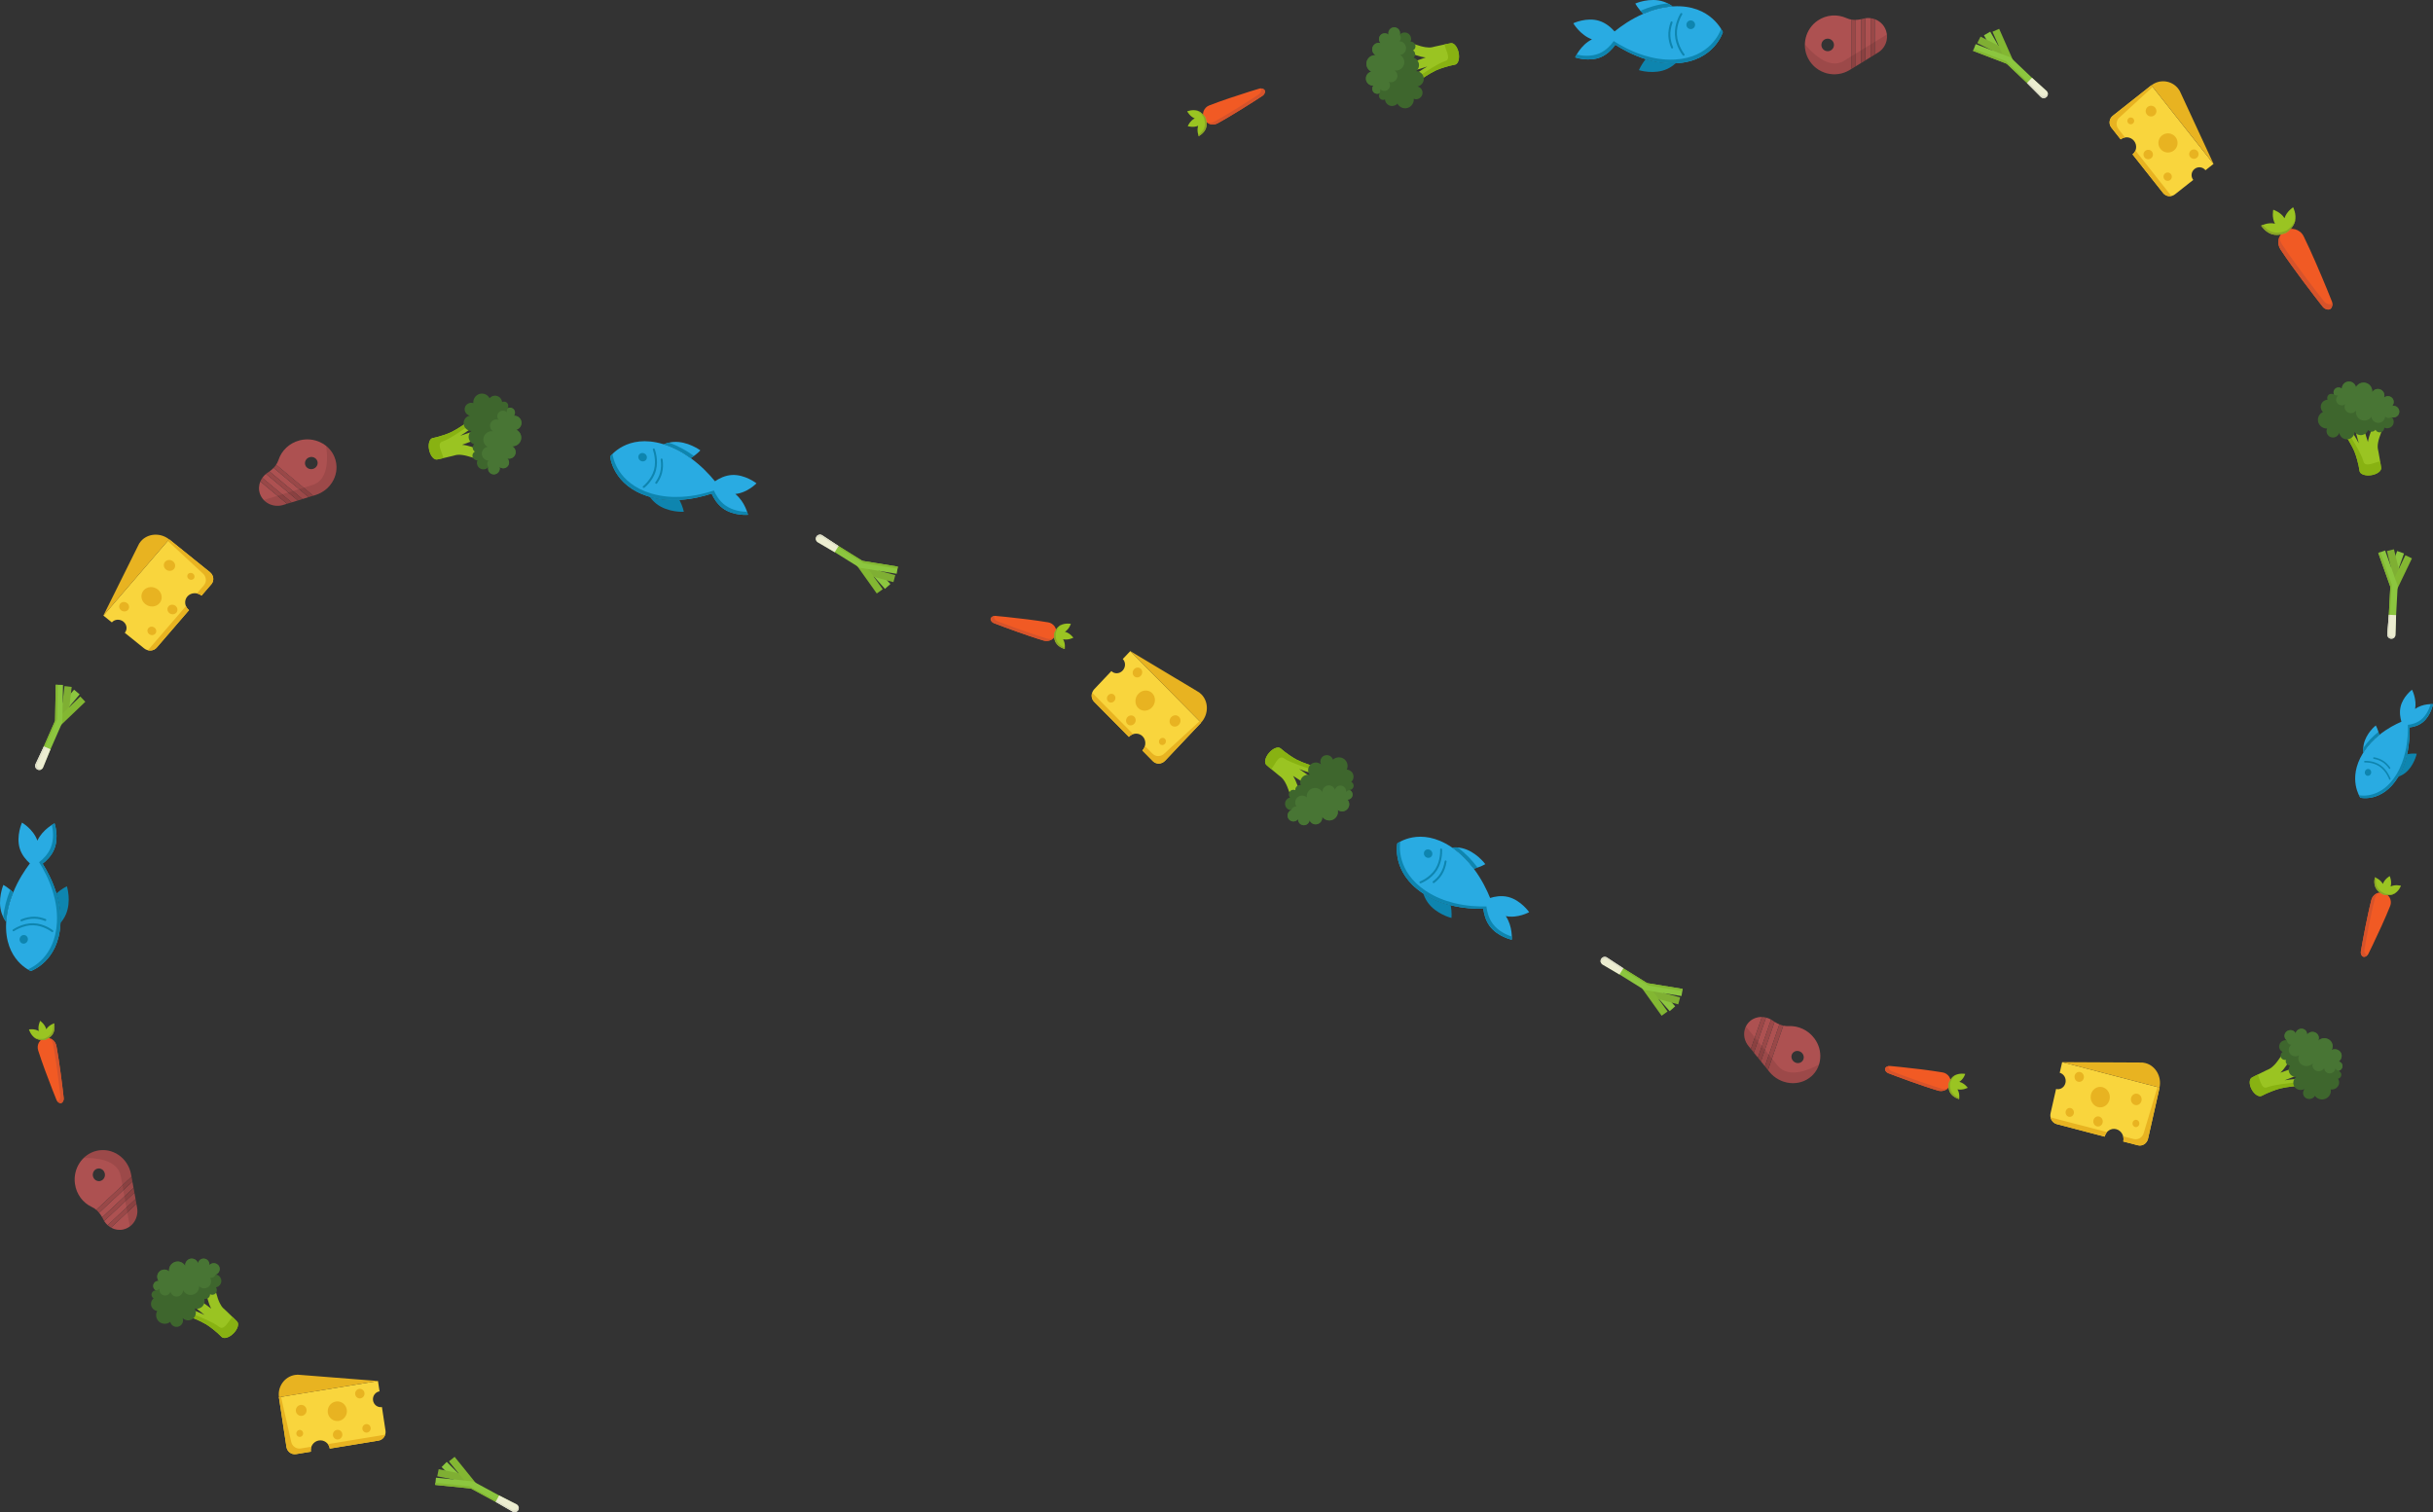 <?xml version="1.0" encoding="UTF-8"?>
<svg id="animated-svg3" data-name="animated-svg3" xmlns="http://www.w3.org/2000/svg" viewBox="0 0 1018.28 633.04">
  <rect x="0" y="0" width="1018.28" height="633.04" fill="#333333" stroke="none"/>
  <g>
    <path d="m588.92,17.65l-.85,2.83c.71.64,1.47,1.14,2.26,1.58.77.43,1.57.79,2.38,1.07,1.27.43,2.62.78,3.98.92-2.38.77-4.75,1.65-7.04,2.73l.87,3.01c2.3-.49,4.55-1.2,6.78-1.93.02,0,.04-.02.06-.02-.67.39-1.34.8-1.99,1.21-1.82,1.16-3.6,2.41-5.33,3.75l1.46,2.69c.67-.49,1.37-.99,2.05-1.48,1.02-.72,2.08-1.44,3.14-2.11,1.39-.88,2.81-1.74,4.28-2.43,1.11-.52,2.24-.88,3.39-1.25,1.54-.48,3.09-.91,4.67-1.18h0c1.27-.36,1.9-2.53,1.43-4.94-.47-2.41-1.97-4.27-3.29-4-.78.1-2.39.49-3.16.63-1.14.22-2.28.47-3.41.74l-1.12.28c-.88.21-1.96.16-2.92,0-2.57-.39-5.06-1.59-7.62-2.1h-.02Z" fill="#9ac422" stroke-width="0"/>
    <path d="m604.81,25.59c-3.06.86-11.18,6.5-11.18,6.5l1.43.9c.56-.37,1.12-.75,1.68-1.1,1.39-.88,2.81-1.74,4.28-2.43,1.11-.52,2.24-.88,3.39-1.25,1.54-.48,3.09-.91,4.67-1.18h0c1.27-.36,1.9-2.53,1.43-4.94-.49-2.48-1.97-4.27-3.29-4-.63.08-1.83.35-2.67.53.51,2.43,2.99,6.22.26,6.98h0Z" fill="#88b212" stroke-width="0"/>
    <path d="m581.17,14.48s0,.04.01.06c-.58-.51-1.41-.74-2.22-.54-1.3.33-2.09,1.66-1.76,2.96.1.41.31.77.58,1.06-.45-.12-.93-.14-1.41-.02-1.47.37-2.37,1.88-1.99,3.35.2.78.71,1.4,1.37,1.76-.38-.03-.77,0-1.16.1-1.94.49-3.11,2.47-2.62,4.4.27,1.08,1,1.92,1.93,2.37-1.59.41-2.55,2.03-2.15,3.62.35,1.4,1.64,2.3,3.03,2.24-.4.5-.57,1.17-.4,1.84.29,1.12,1.43,1.81,2.56,1.52.19-.05.37-.12.53-.21-.31.41-.45.96-.3,1.5.24.94,1.2,1.52,2.14,1.27.12-.04.24-.07.34-.13.01.17.04.33.08.5.41,1.59,2.03,2.56,3.62,2.15.61-.16,1.12-.49,1.51-.92.75,1.48,2.45,2.29,4.12,1.86,1.67-.43,2.88-2.1,2.72-3.85.51.19,1.08.24,1.63.09,1.45-.37,2.32-1.85,1.96-3.3-.26-1.02-1.07-1.76-2.04-1.97.07-.01.15-.02.22-.05,1.73-.44,2.77-2.19,2.33-3.92-.38-1.46-1.69-2.44-3.14-2.43.97-.76,1.47-2.06,1.14-3.34-.29-1.12-1.13-1.96-2.16-2.29.52-.47.77-1.19.59-1.92-.12-.49-.44-.9-.83-1.15.78-.41,1.21-1.31.98-2.2-.23-.89-1.11-1.53-2.03-1.45.25-.55.33-1.18.16-1.81-.37-1.45-1.85-2.32-3.3-1.96-.56.14-1.03.44-1.38.84.11-.4.12-.82.01-1.24-.33-1.3-1.66-2.09-2.96-1.76-1.3.33-2.09,1.66-1.76,2.96h.03Zm7.47,4.44v.02s0,0,0,0h0s0,0,0,0Z" fill="#3e662d" stroke-width="0"/>
    <path d="m582.93,11.52c-.49.12-.91.39-1.22.75-.52.59-.75,1.42-.56,2.24-.58-.49-1.38-.71-2.18-.51-1.3.33-2.09,1.66-1.76,2.96.1.41.31.77.58,1.06-.45-.12-.93-.14-1.41-.02-1.47.37-2.37,1.88-1.99,3.35.2.78.71,1.4,1.37,1.76-.38-.03-.77,0-1.16.1-1.94.49-3.11,2.47-2.62,4.4.27,1.08,1,1.92,1.93,2.37-1.59.41-2.55,2.03-2.15,3.62.35,1.4,1.64,2.3,3.03,2.24-.4.5-.57,1.17-.4,1.84.29,1.12,1.43,1.81,2.56,1.52.13-.03.26-.08.37-.13.32-.48.47-1.07.36-1.68,0-.02,0-.04-.01-.06.52.55,1.29.84,2.09.71,1.29-.21,2.17-1.42,1.96-2.71-.07-.4-.23-.77-.47-1.07.42.16.88.21,1.36.14,1.46-.24,2.45-1.61,2.22-3.07-.12-.78-.57-1.42-1.18-1.82.36.06.75.07,1.13,0,1.92-.31,3.22-2.12,2.92-4.03-.17-1.07-.8-1.93-1.66-2.45,1.58-.25,2.65-1.74,2.39-3.32-.23-1.38-1.38-2.37-2.73-2.43.43-.45.65-1.08.54-1.74-.05-.33-.18-.63-.36-.87.14-.43.16-.9.04-1.36-.33-1.32-1.68-2.12-3.01-1.78h.02Z" fill="#487534" stroke-width="0"/>
  </g>
  <g>
    <path d="m721.06,13.46s-3.59,12.14-19.38,13.02c-.12,0-.24,0-.36.01-4.45.21-8.7-.55-12.51-1.73-5.35-1.64-9.84-4.15-12.75-6.02-1.23,1.75-3.22,3.94-5.95,5.13-5.08,2.2-10.85.16-10.85.16,0,0,2.29-5.22,7.02-7.55-4.95-1.8-7.81-6.74-7.81-6.74,0,0,5.51-2.65,10.79-1.03,2.87.89,5.06,2.84,6.48,4.45,2.7-2.19,6.87-5.16,12.01-7.38,3.66-1.59,7.79-2.8,12.25-3.09.13-.02.25-.03.37-.03,15.81-.87,20.7,10.8,20.7,10.8h-.02Z" fill="#29abe2" stroke-width="0"/>
    <path d="m699.69,20.28c-.11-.03-.22-.12-.27-.24-.68-1.65-1.07-3.27-1.16-4.85-.11-1.91.21-3.92.95-5.95.06-.22.31-.32.53-.26s.32.31.26.53c-.7,1.95-1,3.84-.89,5.63.08,1.49.45,3.04,1.1,4.58.1.21-.01.45-.22.55-.09.03-.19.04-.28.02h-.02Z" fill="#0e85af" stroke-width="0"/>
    <path d="m704.49,23.32s-.16-.07-.2-.14c-.13-.16-3.04-3.83-3.29-8.61-.27-4.79,2.23-8.76,2.34-8.93.12-.2.39-.24.57-.13.2.12.25.37.13.57-.01.04-2.45,3.93-2.19,8.44.25,4.51,3.09,8.11,3.12,8.14.14.18.11.43-.07.57-.1.09-.25.1-.38.07h-.02Z" fill="#0e85af" stroke-width="0"/>
    <path d="m707.11,12.11c.97.29,1.98-.27,2.26-1.23s-.27-1.98-1.23-2.26-1.98.27-2.26,1.23.27,1.98,1.23,2.26Z" fill="#0e85af" stroke-width="0"/>
    <path d="m700,2.68c-4.44.29-8.58,1.5-12.25,3.09-2.18-2.13-3.33-4.29-3.33-4.29,0,0,6.13-2.74,11.89-.78,1.39.47,2.62,1.17,3.7,1.96v.02Z" fill="#29abe2" stroke-width="0"/>
    <path d="m701.3,26.48c-.98.9-2.14,1.74-3.47,2.36-5.49,2.57-11.89.53-11.89.53,0,0,.91-2.27,2.85-4.62,3.81,1.18,8.06,1.92,12.51,1.73Z" fill="#0e85af" stroke-width="0"/>
    <path d="m720.33,12.09c-.51,1.47-4.62,12.01-19.32,12.84-.12,0-.24,0-.36.01-4.45.21-8.7-.55-12.51-1.73-5.35-1.64-9.84-4.15-12.75-6.02-1.23,1.75-3.22,3.94-5.95,5.13-3.61,1.57-7.57.99-9.55.52-.41.71-.63,1.18-.63,1.18,0,0,5.77,2.04,10.85-.16,2.75-1.19,4.72-3.38,5.95-5.13,2.91,1.87,7.4,4.36,12.75,6.02,3.81,1.18,8.06,1.92,12.51,1.73.12,0,.24,0,.36-.01,15.81-.87,19.38-13.02,19.38-13.02,0,0-.22-.54-.73-1.36Z" fill="#0e85af" stroke-width="0"/>
    <path d="m686.76,4.43s-.14.06-.18.08c.36.4.74.83,1.19,1.26,3.66-1.59,7.79-2.8,12.25-3.09-.62-.46-1.3-.88-2.04-1.26-4.06.4-7.82,1.55-11.2,3.01h-.02Z" fill="#0e85af" stroke-width="0"/>
  </g>
  <g>
    <path d="m506.11,44.13c5.44-2.1,11.15-3.98,16.72-5.74.92-.29,3.35-1.04,4.24-1.3.99-.3,2.64.23,2.34,1.54-.17.64-.47,1.07-.95,1.42l-1.24.81-2.49,1.61c-3.2,2.06-6.75,4.25-10.03,6.21-1.69.99-3.38,2-5.1,2.93-2.01,1.1-4.52.36-5.62-1.65-1.2-2.16-.18-4.95,2.12-5.83Z" fill="#f15a24" stroke-width="0"/>
    <path d="m527.82,38.06c-.17.64-.47,1.07-.95,1.42l-1.24.81-2.49,1.61c-3.2,2.06-6.75,4.25-10.03,6.21-1.69.99-3.38,2-5.1,2.93-.82.44-1.72.58-2.57.46,1.23.76,2.81.86,4.17.12,1.72-.94,3.41-1.94,5.1-2.93,3.28-1.96,6.82-4.15,10.03-6.21l2.49-1.61,1.24-.81c.48-.35.79-.78.95-1.42.26-1.12-.88-1.66-1.84-1.62.23.26.35.6.25,1.04h0Z" fill="#d6532b" stroke-width="0"/>
    <path d="m496.86,46.6s1.11,2.16,3.17,2.96c-2,.98-2.92,3.25-2.92,3.25,0,0,2.33.75,4.36-.16-.71,2.1.24,4.34.24,4.34,0,0,2.23-1.14,3-3.27.66-1.84.03-3.81-.15-4.31h0s-.01-.02-.03-.05c-.01-.04-.02-.06-.02-.06h0c-.26-.46-1.37-2.22-3.2-2.89-2.13-.77-4.43.2-4.43.2h0Z" fill="#9ac422" stroke-width="0"/>
    <path d="m500.44,46.18s.1.03.15.05c1.84.66,2.94,2.42,3.2,2.89h0s0,.02.02.06c.02.04.03.05.03.05h0c.18.5.83,2.47.15,4.31-.54,1.47-1.76,2.47-2.47,2.95.1.31.17.49.17.49,0,0,2.23-1.14,3-3.27.66-1.84.03-3.81-.15-4.31h0s-.01-.02-.03-.05c-.01-.04-.02-.06-.02-.06h0c-.26-.46-1.37-2.22-3.21-2.89-.29-.1-.57-.18-.85-.22Z" fill="#8aa526" stroke-width="0"/>
  </g>
  <g>
    <path d="m999.73,240.65l2.87,1.02,3.55-9.98-2.87-1.02-3.55,9.98Z" fill="#8cc63f" stroke-width="0"/>
    <path d="m1001.94,229.95l-2.96.73,2.87,11.61,2.96-.73-2.87-11.61Z" fill="#7faf33" stroke-width="0"/>
    <path d="m1000.38,245.64l2.74,1.32,6.35-13.21-2.74-1.32-6.35,13.21Z" fill="#83b732" stroke-width="0"/>
    <path d="m1003.49,245.2l-5.25-14.75-2.86,1.02,5.04,14.17-1.09,20.46,3.04.16,1.13-21.05h-.02s.02,0,.02,0Z" fill="#8cc63f" stroke-width="0"/>
    <path d="m999.79,257.35l-.66,8.14c-.08.98.67,1.84,1.65,1.89.98.05,1.82-.72,1.84-1.7l.21-8.16-3.04-.16h0Z" fill="#ecedd1" stroke-width="0"/>
    <path d="m999.79,257.35l.55.03.68-12.69-4.81-13.53-.83.3,5.04,14.17-.62,11.71Z" fill="#83b732" stroke-width="0"/>
    <path d="m1001.37,266.86c-.98-.05-1.74-.91-1.65-1.89l.62-7.58-.55-.03-.66,8.14c-.08.98.67,1.84,1.65,1.89.63.03,1.2-.27,1.53-.74-.28.16-.6.23-.94.21h0Z" fill="#dbdbc6" stroke-width="0"/>
  </g>
  <g>
    <path d="m987.9,333.94s9.09,2.18,15.7-8.53c.05-.08.1-.16.15-.25,1.84-3.04,2.98-6.3,3.69-9.42,1.01-4.38,1.13-8.49,1.05-11.24,1.59-.18,3.74-.73,5.54-2.18,3.34-2.71,4.26-7.53,4.26-7.53,0,0-4.2-.41-7.49,2,.75-4.16-1.3-8.06-1.3-8.06,0,0-3.79,2.83-4.79,7.15-.53,2.35-.13,4.64.35,6.25-2.43,1.05-5.91,2.81-9.29,5.56-2.41,1.94-4.77,4.37-6.66,7.38-.06.08-.11.16-.16.24-6.61,10.73-1.06,18.65-1.06,18.65h0Z" fill="#29abe2" stroke-width="0"/>
    <path d="m1000.43,321.62c.02-.09,0-.2-.05-.28-.79-1.11-1.67-2.01-2.64-2.69-1.17-.81-2.57-1.37-4.15-1.64-.16-.04-.33.09-.37.27s.08.35.24.39c1.51.27,2.82.79,3.92,1.55.92.63,1.76,1.49,2.49,2.54.09.15.29.16.43.06.06-.05.1-.12.12-.19h0Z" fill="#0e85af" stroke-width="0"/>
    <path d="m1000.52,326.16s.02-.14-.01-.19c-.05-.15-1.27-3.61-4.21-5.63-2.94-2.04-6.43-1.82-6.57-1.81-.17,0-.3.18-.3.35,0,.19.14.32.31.31.03,0,3.43-.19,6.2,1.72,2.77,1.92,3.98,5.29,3.99,5.33.06.17.23.24.39.17.1-.04.16-.13.19-.24h.02Z" fill="#0e85af" stroke-width="0"/>
    <path d="m992.39,323.66c-.19.79-.93,1.28-1.65,1.11s-1.16-.95-.97-1.74.93-1.28,1.65-1.11,1.16.95.97,1.74Z" fill="#0e85af" stroke-width="0"/>
    <path d="m989.12,315.04c1.89-2.99,4.24-5.42,6.66-7.38-.52-2.35-1.45-3.98-1.45-3.98,0,0-4.09,3.23-5.05,8.01-.23,1.15-.26,2.29-.17,3.34h.01Z" fill="#29abe2" stroke-width="0"/>
    <path d="m1003.75,325.15c.95-.34,1.93-.82,2.83-1.51,3.74-2.85,4.89-8.12,4.89-8.12,0,0-1.79-.24-4.03.21-.7,3.12-1.86,6.38-3.69,9.42Z" fill="#0e85af" stroke-width="0"/>
    <path d="m987.31,332.91c1.13.21,9.41,1.41,15.56-8.56.05-.08.1-.16.15-.25,1.84-3.04,2.98-6.3,3.69-9.42,1.01-4.38,1.13-8.49,1.05-11.24,1.59-.18,3.74-.73,5.54-2.18,2.38-1.92,3.53-4.92,3.99-6.48.61-.01.99.02.99.02,0,0-.91,4.82-4.26,7.53-1.81,1.46-3.95,2-5.54,2.18.07,2.76-.06,6.86-1.05,11.24-.7,3.12-1.86,6.38-3.69,9.42-.05.08-.1.16-.15.25-6.61,10.73-15.7,8.53-15.7,8.53,0,0-.26-.36-.59-1.03Z" fill="#0e85af" stroke-width="0"/>
    <path d="m995.3,306.46s.09-.07.12-.1c.12.4.25.84.35,1.32-2.41,1.94-4.77,4.37-6.66,7.38-.06-.61-.06-1.25-.02-1.91,1.81-2.68,3.98-4.87,6.2-6.67h0Z" fill="#0e85af" stroke-width="0"/>
  </g>
  <g>
    <path d="m776.68,8.32v19.43s2.26-1.4,2.26-1.4V8.03c-.73.18-1.49.27-2.25.28h0Zm7.97-.29v14.81s1.48-.92,1.48-.92c3.54-2.26,4.67-6.89,2.58-10.52-.93-1.62-2.39-2.77-4.06-3.38Zm-3.99-.4v17.66s2.26-1.4,2.26-1.4l.02-16.28c-.75-.1-1.51-.1-2.26.02h-.01Zm-7.92-.08c-3.75-1.68-8.27-1.46-11.97,1.06-5.15,3.49-6.89,10.43-3.96,15.93,3.37,6.34,11.33,8.44,17.35,4.74l.79-.49V8.21c-.75-.12-1.5-.33-2.2-.65Zm-6.42,13.5c-1.24.76-2.86.37-3.62-.86-.76-1.23-.37-2.86.86-3.62,1.23-.76,2.86-.37,3.62.86.76,1.23.37,2.86-.86,3.62Z" fill="#ad5151" stroke-width="0"/>
    <path d="m784.65,8.04v14.81s-1.73,1.05-1.73,1.05l.02-16.28c.58.08,1.16.22,1.72.42h0Z" fill="#994848" stroke-width="0"/>
    <path d="m780.67,7.64v17.66s-1.73,1.06-1.73,1.06V8.04c.24-.05.46-.11.69-.17.05,0,.09-.03.15-.04.3-.08.59-.14.9-.18h0Z" fill="#994848" stroke-width="0"/>
    <path d="m776.68,8.32v19.43s-1.73,1.06-1.73,1.06V8.21c.58.08,1.15.12,1.73.1h0Z" fill="#994848" stroke-width="0"/>
    <path d="m782.92,23.91l1.71-1.05,1.49-.92c2.6-1.66,3.9-4.62,3.57-7.51l-17.99,11.06c-6.4,3.93-13.76-3.87-16.31-6.96-.05,2.04.4,4.12,1.41,6.02,3.37,6.34,11.33,8.44,17.35,4.74l.79-.49,1.72-1.06,2.27-1.4,1.72-1.06,2.27-1.4v.02Z" isolation="isolate" opacity=".1" stroke-width="0"/>
  </g>
  <g>
    <path d="m918.49,70.73c1.41-1.12,3.46-.88,4.57.54l3.36-2.66-26.01-32.91-16.15,12.77c-1.52,1.21-1.78,3.43-.58,4.95l3.89,4.93c1.74-1.37,4.24-1.08,5.61.66,1.37,1.74,1.08,4.24-.66,5.61l12.79,16.18c1.21,1.52,3.43,1.78,4.95.58l7.68-6.07c-1.12-1.41-.88-3.46.54-4.57Z" fill="#f9d53d" stroke-width="0"/>
    <path d="m900.38,35.75c3.46-2.73,8.49-2.15,11.22,1.31.49.62.89,1.3,1.15,2l13.68,29.55-26.01-32.91" fill="#e8b321" stroke-width="0"/>
    <path d="m898.51,47.9c.77.97,2.18,1.14,3.16.37s1.14-2.18.37-3.16c-.77-.97-2.18-1.14-3.16-.37-.97.77-1.14,2.18-.37,3.16Z" fill="#e8b321" stroke-width="0"/>
    <path d="m904.21,62.33c1.37,1.74,3.9,2.03,5.64.66,1.74-1.37,2.03-3.9.66-5.64-1.37-1.74-3.9-2.03-5.64-.66-1.74,1.37-2.03,3.9-.66,5.64Z" fill="#e8b321" stroke-width="0"/>
    <path d="m905.86,75.04c.6.76,1.7.88,2.45.29.76-.6.88-1.7.29-2.45-.6-.76-1.7-.88-2.45-.29-.76.6-.88,1.7-.29,2.45Z" fill="#e8b321" stroke-width="0"/>
    <path d="m890.66,51.49c.49.62,1.4.73,2.02.24.62-.49.73-1.4.24-2.02-.49-.62-1.4-.73-2.02-.24s-.73,1.4-.24,2.02Z" fill="#e8b321" stroke-width="0"/>
    <path d="m916.67,65.74c.67.85,1.91.99,2.75.32.85-.67.99-1.91.32-2.76-.67-.85-1.91-.99-2.76-.32-.85.67-.99,1.91-.32,2.76Z" fill="#e8b321" stroke-width="0"/>
    <path d="m897.54,65.91c.68.86,1.92,1,2.78.33.86-.68,1-1.92.33-2.78-.68-.86-1.92-1-2.78-.33-.86.68-1,1.92-.33,2.78Z" fill="#e8b321" stroke-width="0"/>
    <path d="m886.62,53.99c-1.21-1.52-.94-3.75.58-4.95l13.75-12.64-.55-.69-16.15,12.77c-1.52,1.21-1.78,3.43-.58,4.95l3.89,4.93c.56-.45,1.21-.7,1.86-.81l-2.81-3.56Z" fill="#e8b321" stroke-width="0"/>
    <path d="m893.74,63.02c-.25.61-.66,1.17-1.21,1.6l12.79,16.18c.86,1.09,2.21,1.51,3.48,1.27l-15.05-19.04Z" fill="#e8b321" stroke-width="0"/>
  </g>
  <g>
    <path d="m964.14,98.91c3.44,7.07,6.62,14.53,9.62,21.8.49,1.2,1.78,4.38,2.24,5.54.51,1.3,0,3.57-1.8,3.32-.88-.15-1.5-.51-2.02-1.12l-1.23-1.57-2.45-3.15c-3.14-4.06-6.49-8.57-9.5-12.76-1.53-2.15-3.07-4.32-4.52-6.51-1.7-2.57-1-6.03,1.57-7.74,2.77-1.86,6.62-.81,8.08,2.18Z" fill="#f15a24" stroke-width="0"/>
    <path d="m974.78,127.37c-.88-.15-1.5-.51-2.02-1.12l-1.23-1.57-2.45-3.15c-3.14-4.06-6.49-8.57-9.5-12.76-1.53-2.15-3.07-4.32-4.52-6.51-.69-1.05-.98-2.24-.91-3.4-.87,1.74-.83,3.87.32,5.61,1.45,2.2,2.99,4.36,4.52,6.51,3.01,4.18,6.36,8.69,9.5,12.76l2.44,3.15,1.23,1.57c.52.6,1.14.97,2.02,1.12,1.53.22,2.13-1.38,1.96-2.65-.33.34-.77.54-1.37.46h0Z" fill="#d6532b" stroke-width="0"/>
    <path d="m959.75,86.76s-2.77,1.74-3.62,4.6c-1.54-2.57-4.7-3.56-4.7-3.56,0,0-.74,3.22.71,5.84-2.9-.71-5.8.82-5.8.82,0,0,1.79,2.86,4.74,3.65,2.54.68,5.12-.4,5.77-.7h0s.03-.01.07-.04c.05-.02.08-.04.08-.04h0c.59-.42,2.82-2.1,3.51-4.65.8-2.95-.78-5.93-.78-5.93h.02Z" fill="#9ac422" stroke-width="0"/>
    <path d="m960.72,91.53c-.02.07-.03.13-.05.21-.68,2.54-2.92,4.23-3.51,4.64h0s-.03.02-.08.05c-.05.03-.07.05-.07.05h0c-.65.29-3.23,1.38-5.77.69-2.03-.55-3.52-2.08-4.24-2.98-.41.16-.64.28-.64.28,0,0,1.79,2.86,4.74,3.65,2.54.68,5.12-.4,5.77-.7h0s.03-.01.07-.04c.05-.02.08-.04.08-.04h0c.59-.42,2.82-2.1,3.51-4.65.1-.4.17-.78.2-1.16Z" fill="#8aa526" stroke-width="0"/>
  </g>
  <g>
    <path d="m835.61,23.96l2.64-1.52-5.28-9.18-2.64,1.52,5.28,9.18Z" fill="#8cc63f" stroke-width="0"/>
    <path d="m828.91,15.32l-1.36,2.72,10.69,5.36,1.36-2.72-10.69-5.36Z" fill="#7faf33" stroke-width="0"/>
    <path d="m839.83,26.7l2.79-1.23-5.91-13.41-2.79,1.23,5.91,13.41Z" fill="#83b732" stroke-width="0"/>
    <path d="m841.51,24.05l-14.63-5.59-1.08,2.84,14.05,5.37,14.85,14.12,2.09-2.2-15.28-14.53-.02.02v-.02Z" fill="#8cc63f" stroke-width="0"/>
    <path d="m848.35,34.75l5.75,5.79c.69.7,1.83.68,2.51-.03.68-.71.63-1.85-.1-2.51l-6.07-5.46-2.09,2.2h0Z" fill="#ecedd1" stroke-width="0"/>
    <path d="m848.35,34.75l.38-.4-9.21-8.76-13.41-5.13-.31.83,14.05,5.37,8.5,8.08Z" fill="#83b732" stroke-width="0"/>
    <path d="m856.6,39.73c-.68.71-1.82.73-2.51.03l-5.37-5.39-.38.4,5.75,5.79c.69.7,1.83.68,2.51-.03.43-.46.57-1.08.43-1.65-.06.31-.21.6-.45.85h0Z" fill="#dbdbc6" stroke-width="0"/>
  </g>
  <g>
    <path d="m997.75,177.55l-2.79-.97c-.66.68-1.2,1.43-1.67,2.19-.46.76-.85,1.54-1.17,2.34-.48,1.25-.88,2.59-1.08,3.94-.68-2.41-1.46-4.81-2.45-7.14l-3.04.75c.4,2.32,1.01,4.6,1.66,6.86,0,.02.01.04.02.06-.36-.69-.75-1.37-1.13-2.04-1.09-1.86-2.26-3.69-3.54-5.47l-2.75,1.35c.47.69.94,1.41,1.39,2.11.68,1.05,1.36,2.14,1.99,3.22.82,1.42,1.63,2.88,2.25,4.38.47,1.13.79,2.27,1.12,3.43.42,1.55.79,3.12,1,4.71h0c.3,1.28,2.44,2,4.87,1.63,2.43-.38,4.35-1.8,4.13-3.13-.07-.79-.39-2.41-.5-3.19-.17-1.15-.38-2.3-.61-3.44l-.23-1.13c-.17-.88-.09-1.97.11-2.92.49-2.55,1.79-4.99,2.41-7.53v-.02Z" fill="#9ac422" stroke-width="0"/>
    <path d="m989.18,193.12c-.74-3.1-6.05-11.43-6.05-11.43l-.96,1.39c.35.57.7,1.15,1.04,1.72.82,1.42,1.63,2.88,2.25,4.38.47,1.13.79,2.27,1.12,3.43.42,1.55.79,3.12,1,4.71h0c.3,1.28,2.44,2,4.87,1.63,2.5-.39,4.35-1.8,4.13-3.13-.06-.64-.28-1.84-.43-2.69-2.45.41-6.33,2.74-6.99-.02h0Z" fill="#88b212" stroke-width="0"/>
    <path d="m1001.22,169.94s-.04,0-.06.01c.54-.56.8-1.38.63-2.2-.28-1.31-1.57-2.15-2.89-1.88-.41.09-.78.28-1.08.54.14-.44.18-.92.07-1.41-.32-1.49-1.78-2.45-3.27-2.12-.79.17-1.43.66-1.81,1.3.05-.38.03-.77-.05-1.16-.41-1.96-2.34-3.2-4.29-2.79-1.09.23-1.95.92-2.44,1.83-.35-1.61-1.93-2.63-3.53-2.29-1.41.3-2.37,1.54-2.36,2.93-.48-.41-1.14-.61-1.82-.47-1.13.24-1.86,1.36-1.62,2.49.04.19.11.38.19.53-.4-.33-.94-.48-1.49-.36-.95.2-1.57,1.14-1.36,2.09.03.12.06.24.11.35-.17,0-.33.03-.5.06-1.61.35-2.64,1.92-2.29,3.53.13.62.44,1.14.86,1.55-1.51.69-2.39,2.36-2.03,4.04.36,1.69,1.98,2.96,3.74,2.87-.21.5-.28,1.07-.16,1.63.31,1.47,1.75,2.4,3.22,2.09,1.03-.22,1.8-1,2.05-1.96,0,.08.02.15.04.22.37,1.74,2.08,2.86,3.82,2.49,1.48-.32,2.5-1.59,2.55-3.04.72,1,2,1.55,3.29,1.27,1.13-.24,2.01-1.05,2.37-2.07.45.54,1.16.82,1.9.66.49-.1.91-.4,1.19-.78.38.8,1.26,1.27,2.16,1.07.9-.2,1.57-1.05,1.53-1.97.54.27,1.16.37,1.8.23,1.47-.31,2.4-1.75,2.09-3.22-.12-.56-.4-1.04-.79-1.41.39.12.81.15,1.24.06,1.31-.28,2.15-1.57,1.88-2.89-.27-1.31-1.57-2.15-2.89-1.88v.03Zm-4.74,7.28h-.02s0,0,.01-.01h0s0,.01,0,.01Z" fill="#3e662d" stroke-width="0"/>
    <path d="m1004.1,171.82c-.1-.49-.35-.93-.7-1.25-.57-.55-1.39-.81-2.21-.65.52-.56.76-1.35.6-2.15-.28-1.31-1.57-2.15-2.89-1.88-.41.09-.78.28-1.08.54.14-.44.18-.92.07-1.41-.32-1.49-1.78-2.45-3.27-2.12-.79.17-1.43.66-1.81,1.3.05-.38.03-.77-.05-1.16-.41-1.96-2.34-3.2-4.29-2.79-1.09.23-1.95.92-2.44,1.83-.35-1.61-1.93-2.63-3.53-2.29-1.41.3-2.37,1.54-2.36,2.93-.48-.41-1.14-.61-1.82-.47-1.13.24-1.86,1.36-1.62,2.49.03.13.07.26.12.38.47.34,1.05.51,1.67.43.02,0,.04,0,.06-.01-.57.5-.89,1.25-.8,2.06.15,1.3,1.33,2.22,2.63,2.07.4-.05.78-.2,1.09-.42-.17.41-.24.88-.2,1.35.18,1.47,1.51,2.51,2.98,2.34.78-.09,1.44-.52,1.87-1.11-.07.36-.1.75-.05,1.13.23,1.93,1.99,3.31,3.91,3.08,1.07-.13,1.97-.73,2.52-1.56.19,1.59,1.64,2.71,3.22,2.52,1.38-.17,2.43-1.29,2.54-2.63.43.45,1.06.69,1.72.61.33-.04.63-.16.89-.33.42.16.89.2,1.36.09,1.33-.28,2.19-1.59,1.9-2.94v.02Z" fill="#487534" stroke-width="0"/>
  </g>
  <g>
    <path d="m1000.36,379.25c-2.18,5.41-4.7,10.87-7.22,16.13-.42.87-1.53,3.15-1.94,3.99-.46.93-1.97,1.77-2.72.66-.36-.56-.46-1.08-.39-1.67l.25-1.45.52-2.91c.68-3.75,1.49-7.83,2.3-11.57.43-1.91.85-3.83,1.34-5.72.57-2.21,2.83-3.55,5.04-2.98,2.4.6,3.74,3.24,2.82,5.53Z" fill="#f15a24" stroke-width="0"/>
    <path d="m989.98,399.26c-.36-.56-.46-1.08-.39-1.67l.25-1.45.52-2.91c.68-3.75,1.49-7.83,2.3-11.57.43-1.91.85-3.83,1.34-5.72.23-.9.75-1.65,1.42-2.19-1.39.38-2.54,1.47-2.93,2.96-.49,1.9-.91,3.81-1.34,5.72-.81,3.73-1.62,7.82-2.3,11.57l-.52,2.91-.25,1.45c-.07.59.03,1.11.39,1.67.64.95,1.82.49,2.44-.24-.35,0-.68-.16-.93-.53h0Z" fill="#d6532b" stroke-width="0"/>
    <path d="m1004.87,370.8s-2.33-.66-4.33.3c.65-2.13-.38-4.35-.38-4.35,0,0-2.14,1.19-2.86,3.3-1.05-1.95-3.33-2.79-3.33-2.79,0,0-.69,2.41.34,4.42.89,1.74,2.76,2.62,3.26,2.83h0s.02.01.06.02c.03.02.06.02.06.02h0c.52.12,2.55.51,4.3-.38,2.02-1.03,2.88-3.38,2.88-3.38v.02Z" fill="#9ac422" stroke-width="0"/>
    <path d="m1002.73,373.7s-.09.05-.14.08c-1.74.89-3.78.5-4.3.37h0s-.02,0-.06-.02c-.04-.01-.06-.01-.06-.01h0c-.49-.21-2.37-1.09-3.26-2.83-.71-1.39-.6-2.97-.47-3.82-.29-.14-.48-.21-.48-.21,0,0-.69,2.41.34,4.42.89,1.74,2.76,2.62,3.26,2.83h0s.03.01.06.02c.03.02.06.02.06.02h0c.52.12,2.55.51,4.3-.38.27-.14.51-.29.74-.47Z" fill="#8aa526" stroke-width="0"/>
  </g>
  <g>
    <path d="m956.61,439.61l2.4,1.56c-.17.9-.46,1.74-.81,2.53-.35.79-.75,1.54-1.22,2.24-.74,1.09-1.58,2.17-2.57,3.11,2.34-.89,4.73-1.69,7.2-2.29l1.15,2.74c-2.11,1.04-4.3,1.9-6.51,2.72-.01.01-.04.01-.06.02.77-.12,1.54-.23,2.3-.32,2.14-.26,4.29-.43,6.47-.49l.49,2.87c-.83.05-1.68.11-2.51.17-1.24.1-2.52.21-3.76.36-1.63.2-3.27.44-4.85.83-1.19.29-2.29.72-3.42,1.14-1.5.59-2.98,1.21-4.39,1.98h0c-1.21.51-3.03-.7-4.13-2.76-1.1-2.06-1.06-4.34.14-4.95.68-.4,2.18-1.1,2.87-1.47,1.03-.54,2.08-1.05,3.14-1.54l1.05-.48c.81-.38,1.64-1.08,2.3-1.78,1.78-1.85,3-4.25,4.7-6.2h.02Z" fill="#9ac422" stroke-width="0"/>
    <path d="m948.97,455.14c2.93-1.24,12.74-2.05,12.74-2.05l-.57,1.54c-.67.07-1.33.13-1.99.21-1.63.2-3.27.44-4.85.83-1.19.29-2.29.72-3.42,1.14-1.5.59-2.98,1.21-4.39,1.98h0c-1.21.51-3.03-.7-4.13-2.76-1.13-2.12-1.06-4.34.14-4.95.55-.33,1.65-.86,2.42-1.23,1.08,2.1,1.44,6.39,4.06,5.29h0Z" fill="#88b212" stroke-width="0"/>
    <path d="m960.76,432.56s.02.03.02.05c.14-.73.65-1.41,1.41-1.75,1.23-.55,2.65-.06,3.19,1.1.17.36.22.75.19,1.13.28-.37.64-.67,1.1-.87,1.38-.62,3.01-.07,3.61,1.25.32.7.29,1.46,0,2.13.28-.26.61-.47.97-.64,1.82-.83,3.95-.08,4.74,1.64.44.96.38,2.02-.07,2.91,1.5-.67,3.24-.07,3.9,1.35.57,1.24.12,2.69-1.01,3.5.61.13,1.16.51,1.43,1.11.46,1-.02,2.2-1.08,2.68-.18.08-.37.14-.54.17.5.11.93.43,1.15.92.39.84-.02,1.85-.91,2.24-.12.05-.23.09-.35.12.09.13.16.27.24.42.65,1.42-.03,3.12-1.53,3.79-.58.26-1.18.33-1.75.24.31,1.55-.52,3.18-2.1,3.88-1.57.7-3.54.21-4.48-1.17-.28.45-.7.83-1.23,1.06-1.37.62-2.95.06-3.55-1.23-.42-.91-.23-1.94.4-2.69-.07.04-.13.07-.2.1-1.63.73-3.51.08-4.23-1.46-.6-1.3-.16-2.82.98-3.7-1.23.03-2.41-.62-2.93-1.76-.46-1-.31-2.13.3-3-.7-.03-1.33-.41-1.63-1.05-.2-.43-.2-.92-.05-1.35-.86.18-1.75-.22-2.11-1.02-.36-.79-.06-1.8.7-2.31-.53-.25-.98-.67-1.23-1.23-.6-1.29.03-2.83,1.4-3.45.52-.23,1.08-.3,1.6-.22-.33-.22-.59-.53-.77-.91-.53-1.16.03-2.54,1.25-3.1,1.22-.56,2.65-.06,3.19,1.1l-.02.02Zm-3.15,7.82h.01s0,.01,0,0h0s0,0,0,0Z" fill="#3e662d" stroke-width="0"/>
    <path d="m957.57,431.46c.46-.21.95-.27,1.41-.19.77.11,1.46.58,1.8,1.3.16-.72.66-1.36,1.4-1.7,1.23-.55,2.65-.06,3.19,1.1.17.36.22.75.19,1.13.28-.37.64-.67,1.1-.87,1.38-.62,3.01-.07,3.61,1.25.32.7.29,1.46,0,2.13.28-.26.61-.47.97-.64,1.82-.83,3.95-.08,4.74,1.64.44.96.38,2.02-.07,2.91,1.5-.67,3.24-.07,3.9,1.35.57,1.24.12,2.69-1.01,3.5.61.13,1.16.51,1.43,1.11.46,1-.02,2.2-1.08,2.68-.12.06-.25.1-.37.13-.54-.16-1.02-.5-1.31-1.01-.01-.01-.02-.03-.02-.05-.07.73-.5,1.41-1.21,1.8-1.14.64-2.57.28-3.19-.8-.19-.34-.29-.7-.29-1.07-.23.37-.57.69-.98.93-1.29.72-2.9.32-3.62-.9-.38-.65-.41-1.39-.18-2.06-.25.27-.55.51-.89.69-1.69.94-3.82.41-4.75-1.18-.52-.89-.55-1.91-.19-2.82-1.4.78-3.14.33-3.9-.98-.66-1.15-.36-2.59.66-3.45-.61-.07-1.17-.4-1.49-.95-.16-.27-.24-.57-.25-.86-.37-.23-.68-.56-.86-.98-.54-1.17.02-2.59,1.28-3.15v.02Z" fill="#487534" stroke-width="0"/>
  </g>
  <g>
    <path d="m584.81,353.1s-2.54,11.97,10.55,20.74c.1.06.2.13.3.19,3.71,2.44,7.69,3.97,11.49,4.92,5.33,1.35,10.32,1.54,13.67,1.46.24,2.09.93,4.93,2.71,7.32,3.33,4.43,9.2,5.66,9.2,5.66,0,0,.45-5.53-2.51-9.88,5.06,1.02,9.78-1.66,9.78-1.66,0,0-3.49-5.02-8.75-6.35-2.86-.72-5.63-.2-7.59.42-1.3-3.21-3.49-7.8-6.86-12.28-2.39-3.19-5.36-6.31-9.04-8.82-.1-.08-.2-.15-.3-.21-13.11-8.78-22.67-1.51-22.67-1.51h.02Z" fill="#29abe2" stroke-width="0"/>
    <path d="m599.92,369.69c.11.03.25,0,.34-.06,1.34-1.03,2.43-2.18,3.23-3.47.98-1.54,1.63-3.38,1.94-5.46.05-.22-.12-.43-.33-.49s-.42.1-.47.31c-.31,1.99-.92,3.72-1.84,5.16-.75,1.2-1.79,2.31-3.06,3.27-.18.12-.2.38-.06.57.06.07.14.13.23.16h.02Z" fill="#0e85af" stroke-width="0"/>
    <path d="m594.41,369.78s.17.03.23-.01c.19-.06,4.37-1.65,6.79-5.52,2.44-3.87,2.14-8.46,2.12-8.65,0-.23-.22-.4-.43-.4-.23,0-.38.18-.37.41,0,.04.28,4.53-2.02,8.17-2.3,3.64-6.38,5.21-6.42,5.22-.21.08-.29.3-.2.51.05.13.16.21.29.25v.02Z" fill="#0e85af" stroke-width="0"/>
    <path d="m597.35,359.07c-.96-.25-1.57-1.23-1.37-2.18s1.14-1.52,2.1-1.27,1.57,1.23,1.37,2.18-1.14,1.52-2.1,1.27Z" fill="#0e85af" stroke-width="0"/>
    <path d="m607.78,354.82c3.66,2.5,6.63,5.62,9.04,8.82,2.85-.67,4.82-1.89,4.82-1.89,0,0-3.97-5.41-9.8-6.71-1.4-.31-2.78-.36-4.06-.24v.02Z" fill="#29abe2" stroke-width="0"/>
    <path d="m595.68,374.04c.42,1.25,1.02,2.55,1.87,3.74,3.5,4.95,9.92,6.49,9.92,6.49,0,0,.27-2.35-.3-5.31-3.8-.95-7.78-2.49-11.49-4.92Z" fill="#0e85af" stroke-width="0"/>
    <path d="m586.06,352.33c-.24,1.49-1.6,12.39,10.58,20.56.1.06.2.13.3.19,3.71,2.44,7.69,3.97,11.49,4.92,5.33,1.35,10.32,1.54,13.67,1.46.24,2.09.93,4.93,2.71,7.32,2.36,3.15,6.02,4.68,7.92,5.3.02.8-.01,1.31-.01,1.31,0,0-5.87-1.23-9.2-5.66-1.8-2.39-2.47-5.22-2.71-7.32-3.35.08-8.34-.12-13.67-1.46-3.8-.95-7.78-2.49-11.49-4.92-.1-.06-.2-.13-.3-.19-13.11-8.78-10.55-20.74-10.55-20.74,0,0,.43-.34,1.25-.77Z" fill="#0e85af" stroke-width="0"/>
    <path d="m618.29,363.02s.09.12.12.16c-.49.15-1.02.32-1.6.45-2.39-3.19-5.36-6.31-9.04-8.82.74-.07,1.52-.07,2.33-.01,3.28,2.4,5.97,5.28,8.18,8.21h.02Z" fill="#0e85af" stroke-width="0"/>
  </g>
  <g>
    <path d="m812.97,448.93c-5.76-.95-11.72-1.65-17.53-2.26-.96-.1-3.49-.35-4.41-.43-1.03-.09-2.53.7-1.97,1.87.3.57.68.91,1.23,1.15l1.38.52,2.76,1.04c3.56,1.33,7.48,2.72,11.09,3.94,1.86.62,3.72,1.24,5.59,1.79,2.19.65,4.49-.5,5.15-2.58.72-2.24-.85-4.64-3.28-5.05Z" fill="#f15a24" stroke-width="0"/>
    <path d="m790.49,447.27c.3.57.68.91,1.23,1.15l1.38.53,2.76,1.04c3.56,1.33,7.48,2.72,11.09,3.94,1.86.62,3.72,1.24,5.59,1.79.89.26,1.8.22,2.61-.05-1.04.93-2.57,1.32-4.05.88-1.87-.55-3.73-1.18-5.59-1.79-3.61-1.22-7.53-2.61-11.09-3.94l-2.76-1.04-1.38-.52c-.54-.24-.93-.58-1.23-1.15-.48-.99.52-1.71,1.46-1.85-.17.29-.21.63-.03,1.01h0Z" fill="#d6532b" stroke-width="0"/>
    <path d="m822.52,449.53s-.64,2.21-2.49,3.35c2.16.54,3.53,2.49,3.53,2.49,0,0-2.12,1.13-4.3.66,1.13,1.82.67,4.09.67,4.09,0,0-2.42-.65-3.61-2.49-1.03-1.59-.82-3.55-.74-4.05h0s0-.02.02-.05c0-.04.01-.06.01-.06h0c.16-.48.88-2.32,2.53-3.28,1.92-1.11,4.38-.63,4.38-.63h-.01Z" fill="#9ac422" stroke-width="0"/>
    <path d="m818.93,449.8s-.09.05-.14.08c-1.66.96-2.37,2.8-2.53,3.28h0s0,.02-.01.06c-.01.04-.02.05-.02.05h0c-.08.5-.29,2.46.74,4.05.83,1.27,2.23,1.98,3.03,2.29-.03.31-.06.49-.06.49,0,0-2.42-.65-3.61-2.49-1.03-1.59-.82-3.55-.74-4.05h0s0-.02.02-.05c0-.04.01-.06.01-.06h0c.16-.48.88-2.32,2.53-3.28.26-.15.52-.27.78-.36Z" fill="#8aa526" stroke-width="0"/>
  </g>
  <g>
    <path d="m744.72,428.83l-6.05,17.54-1.67-2.07,5.7-16.54c.64.42,1.32.78,2.01,1.06h0Zm-7.32-3.09l-4.61,13.37-1.1-1.36c-2.58-3.29-2.18-7.88.89-10.41,1.37-1.13,3.08-1.65,4.82-1.61Zm3.83,1.06l-5.5,15.95-1.67-2.07,5.07-14.7c.73.17,1.43.45,2.1.82h.01Zm7.39,2.75c4-.19,8.14,1.62,10.79,5.21,3.7,4.98,3.14,11.86-1.29,15.79-5.11,4.53-13.16,3.6-17.59-1.88l-.58-.72,6.42-18.59c.75.16,1.5.24,2.26.2Zm1.75,14.47c.92,1.13,2.54,1.35,3.63.51,1.09-.85,1.24-2.45.33-3.57-.91-1.12-2.54-1.35-3.63-.51-1.09.85-1.24,2.45-.33,3.57Z" fill="#ad5151" stroke-width="0"/>
    <path d="m737.41,425.74l-4.61,13.37,1.26,1.56,5.07-14.7c-.57-.13-1.15-.22-1.73-.23h0Z" fill="#994848" stroke-width="0"/>
    <path d="m741.23,426.79l-5.5,15.95,1.27,1.57,5.7-16.54c-.19-.12-.38-.26-.57-.39-.04-.03-.08-.06-.13-.09-.25-.18-.5-.33-.77-.48h0Z" fill="#994848" stroke-width="0"/>
    <path d="m744.72,428.83l-6.05,17.54,1.27,1.57,6.42-18.59c-.56-.13-1.09-.29-1.63-.52h0Z" fill="#994848" stroke-width="0"/>
    <path d="m734.06,440.68l-1.26-1.56-1.1-1.36c-1.9-2.42-2.18-5.55-.97-8.05l13.26,16.37c4.71,5.82,13.99,1.4,17.33-.48-.59,1.86-1.66,3.58-3.19,4.94-5.11,4.53-13.16,3.6-17.59-1.88l-.58-.72-1.27-1.57-1.67-2.07-1.27-1.57-1.67-2.07v.02Z" isolation="isolate" opacity=".1" stroke-width="0"/>
  </g>
  <g>
    <path d="m864.46,453.31c.42-1.87-.65-3.75-2.4-4.21l1-4.45,40.78,10.65-4.83,21.38c-.46,2.02-2.37,3.26-4.26,2.77l-6.11-1.59c.52-2.3-.8-4.6-2.95-5.16-2.15-.56-4.3.84-4.82,3.13l-20.05-5.24c-1.89-.49-3.06-2.54-2.6-4.56l2.3-10.16c1.75.46,3.51-.69,3.93-2.55Z" fill="#f9d53d" stroke-width="0"/>
    <path d="m903.81,455.35c1.03-4.58-1.61-9.21-5.89-10.32-.77-.2-1.55-.29-2.3-.23l-32.57-.16,40.78,10.65" fill="#e8b321" stroke-width="0"/>
    <path d="m893.57,462.57c-1.21-.32-1.95-1.62-1.66-2.91s1.51-2.08,2.71-1.76c1.21.32,1.95,1.62,1.66,2.91-.29,1.29-1.51,2.08-2.71,1.76Z" fill="#e8b321" stroke-width="0"/>
    <path d="m878.07,463.45c-2.15-.56-3.48-2.88-2.96-5.19.52-2.3,2.69-3.71,4.84-3.15,2.15.56,3.48,2.88,2.96,5.19-.52,2.3-2.69,3.71-4.84,3.15Z" fill="#e8b321" stroke-width="0"/>
    <path d="m865.84,467.5c-.94-.24-1.51-1.25-1.29-2.26.23-1,1.17-1.61,2.11-1.37.94.24,1.51,1.25,1.29,2.26-.23,1-1.17,1.61-2.11,1.37Z" fill="#e8b321" stroke-width="0"/>
    <path d="m893.6,471.8c-.77-.2-1.25-1.03-1.06-1.86.19-.83.96-1.33,1.74-1.13.77.2,1.25,1.03,1.06,1.86s-.96,1.33-1.74,1.13Z" fill="#e8b321" stroke-width="0"/>
    <path d="m869.75,452.85c-1.05-.28-1.7-1.41-1.45-2.53.25-1.12,1.31-1.81,2.37-1.54,1.05.28,1.7,1.41,1.45,2.53-.25,1.12-1.31,1.81-2.37,1.54Z" fill="#e8b321" stroke-width="0"/>
    <path d="m877.62,471.52c-1.06-.28-1.72-1.42-1.46-2.56.26-1.14,1.33-1.83,2.39-1.55,1.06.28,1.72,1.42,1.46,2.56-.26,1.14-1.33,1.83-2.39,1.55Z" fill="#e8b321" stroke-width="0"/>
    <path d="m893.02,476.83c1.89.49,3.8-.75,4.26-2.77l5.71-18.99.86.22-4.83,21.38c-.46,2.02-2.37,3.26-4.26,2.77l-6.11-1.59c.17-.75.13-1.49-.05-2.17l4.41,1.15Z" fill="#e8b321" stroke-width="0"/>
    <path d="m881.83,473.93c-.45.52-.78,1.16-.95,1.89l-20.05-5.24c-1.35-.35-2.3-1.47-2.61-2.82l23.6,6.16Z" fill="#e8b321" stroke-width="0"/>
  </g>
  <g>
    <path d="m694.08,413.36l-2.28,2.02,7.03,7.92,2.28-2.02-7.03-7.92Z" fill="#8cc63f" stroke-width="0"/>
    <path d="m702.4,420.46l.78-2.94-11.56-3.08-.78,2.94,11.56,3.08Z" fill="#7faf33" stroke-width="0"/>
    <path d="m689.4,411.52l-2.48,1.77,8.51,11.93,2.48-1.77-8.51-11.93Z" fill="#83b732" stroke-width="0"/>
    <path d="m688.29,414.46l15.46,2.52.49-3-14.85-2.42-17.4-10.82-1.6,2.58,17.9,11.14v-.02s0,.02,0,.02Z" fill="#8cc63f" stroke-width="0"/>
    <path d="m679.42,405.36l-6.81-4.5c-.82-.55-1.93-.3-2.46.54-.52.83-.25,1.94.6,2.44l7.05,4.12,1.6-2.58h0Z" fill="#ecedd1" stroke-width="0"/>
    <path d="m679.42,405.36l-.29.47,10.79,6.71,14.17,2.31.14-.87-14.85-2.42-9.96-6.19Z" fill="#83b732" stroke-width="0"/>
    <path d="m670.33,402.16c.52-.83,1.63-1.08,2.46-.54l6.35,4.2.29-.47-6.81-4.5c-.82-.55-1.93-.3-2.46.54-.33.54-.34,1.18-.08,1.7,0-.32.08-.63.26-.92h0Z" fill="#dbdbc6" stroke-width="0"/>
  </g>
  <g>
    <path d="m540.95,334.87l2.75-1.08c.06-.95-.02-1.86-.15-2.75-.14-.87-.35-1.72-.63-2.54-.45-1.26-1.01-2.54-1.74-3.7,2.08,1.4,4.23,2.72,6.5,3.85l1.83-2.55c-1.81-1.51-3.75-2.84-5.71-4.14-.01-.02-.04-.02-.05-.03.72.29,1.46.55,2.18.82,2.04.71,4.12,1.35,6.24,1.87l1.22-2.82c-.8-.22-1.63-.47-2.43-.7-1.2-.36-2.42-.75-3.6-1.16-1.55-.55-3.1-1.14-4.55-1.87-1.09-.55-2.07-1.22-3.08-1.89-1.33-.91-2.62-1.87-3.82-2.94h0c-1.06-.78-3.16.06-4.76,1.93-1.6,1.86-2.14,4.18-1.11,5.06.57.55,1.86,1.58,2.45,2.1.88.76,1.78,1.51,2.69,2.22l.91.71c.7.56,1.34,1.44,1.81,2.3,1.28,2.26,1.87,4.96,3.05,7.29h.02Z" fill="#9ac422" stroke-width="0"/>
    <path d="m537.38,317.47c2.57,1.88,12.02,4.78,12.02,4.78l-.17-1.68c-.64-.21-1.28-.42-1.9-.64-1.55-.55-3.1-1.14-4.55-1.87-1.09-.55-2.07-1.22-3.08-1.89-1.33-.91-2.62-1.87-3.82-2.94h0c-1.06-.78-3.16.06-4.76,1.93-1.65,1.91-2.14,4.18-1.11,5.06.46.45,1.41,1.22,2.07,1.77,1.6-1.9,3.04-6.19,5.33-4.52h0Z" fill="#88b212" stroke-width="0"/>
    <path d="m543.24,342.92s.03-.03.04-.05c-.04.77.28,1.57.95,2.08,1.07.82,2.59.62,3.41-.44.26-.33.41-.72.47-1.11.18.43.46.82.86,1.12,1.2.93,2.94.7,3.86-.51.49-.64.66-1.43.53-2.16.21.32.48.61.79.85,1.58,1.23,3.86.92,5.08-.66.68-.88.89-1.97.67-2.98,1.31,1,3.17.75,4.18-.55.88-1.14.8-2.71-.1-3.77.64,0,1.27-.28,1.69-.82.71-.92.54-2.24-.38-2.95-.15-.12-.33-.22-.49-.28.52,0,1.03-.24,1.37-.69.59-.77.45-1.88-.32-2.47-.1-.08-.2-.14-.31-.19.12-.11.23-.24.34-.37,1-1.31.76-3.18-.55-4.18-.5-.39-1.08-.58-1.66-.62.7-1.5.29-3.34-1.08-4.39-1.37-1.05-3.43-.97-4.7.24-.16-.52-.48-.99-.94-1.34-1.19-.92-2.89-.69-3.8.5-.64.83-.72,1.92-.29,2.82-.06-.05-.11-.1-.17-.14-1.42-1.08-3.44-.82-4.53.59-.92,1.2-.87,2.83.03,3.97-1.2-.29-2.53.12-3.33,1.17-.71.92-.85,2.1-.46,3.11-.69-.12-1.42.13-1.87.72-.31.4-.44.9-.4,1.36-.81-.36-1.78-.15-2.33.59-.55.73-.52,1.81.11,2.49-.59.14-1.13.47-1.52.99-.92,1.19-.69,2.89.5,3.8.46.35.98.53,1.51.56-.38.16-.72.41-.98.76-.82,1.07-.62,2.59.44,3.41,1.06.82,2.59.62,3.41-.44l-.02-.02Zm-1.12-8.61h.02s0-.01,0,0h0s0,0,0,0Z" fill="#3e662d" stroke-width="0"/>
    <path d="m539.83,343.37c.4.31.87.48,1.34.5.79.05,1.58-.28,2.1-.94-.03.76.3,1.52.94,2.03,1.07.82,2.59.62,3.41-.44.26-.33.41-.72.47-1.11.18.43.46.82.86,1.12,1.2.93,2.94.7,3.86-.51.49-.64.66-1.43.53-2.16.21.32.48.61.79.85,1.58,1.23,3.86.92,5.08-.66.68-.88.89-1.97.67-2.98,1.31,1,3.17.75,4.18-.55.88-1.14.8-2.71-.1-3.77.64,0,1.27-.28,1.69-.82.71-.92.54-2.24-.38-2.95-.11-.08-.22-.15-.33-.21-.57.04-1.13.3-1.55.75-.02,0-.03.03-.04.05.11-.75-.13-1.53-.73-2.09-.96-.89-2.45-.83-3.34.13-.28.3-.46.65-.56,1.03-.14-.43-.38-.82-.73-1.16-1.09-1-2.78-.93-3.79.15-.53.58-.76,1.33-.7,2.05-.18-.32-.41-.63-.7-.89-1.43-1.32-3.66-1.23-4.97.2-.73.79-1.03,1.83-.9,2.82-1.18-1.09-3.01-1-4.08.17-.94,1.03-1.01,2.55-.22,3.65-.62-.06-1.25.16-1.7.65-.22.24-.38.53-.46.82-.42.16-.81.43-1.09.81-.83,1.08-.63,2.63.46,3.47v-.02Z" fill="#487534" stroke-width="0"/>
  </g>
  <g>
    <path d="m469.84,280.73c1.32-1.39,1.35-3.56.08-4.85l3.13-3.31,29.63,29.97-15.06,15.92c-1.42,1.5-3.7,1.6-5.07.21l-4.44-4.49c1.62-1.71,1.66-4.36.1-5.94-1.56-1.58-4.13-1.48-5.74.24l-14.57-14.73c-1.37-1.39-1.33-3.74.09-5.25l7.16-7.57c1.27,1.29,3.37,1.2,4.68-.19Z" fill="#f9d53d" stroke-width="0"/>
    <path d="m502.63,302.57c3.23-3.41,3.31-8.74.2-11.89-.56-.57-1.19-1.04-1.86-1.37l-27.93-16.75,29.63,29.97" fill="#e8b321" stroke-width="0"/>
    <path d="m490.14,303.55c-.88-.89-.85-2.39.06-3.35s2.36-1.02,3.23-.13c.88.89.85,2.39-.06,3.35-.91.96-2.36,1.02-3.23.13Z" fill="#e8b321" stroke-width="0"/>
    <path d="m476.36,296.39c-1.57-1.58-1.52-4.26.1-5.97,1.62-1.71,4.2-1.82,5.77-.24,1.57,1.58,1.52,4.26-.1,5.97-1.62,1.71-4.2,1.82-5.77.24Z" fill="#e8b321" stroke-width="0"/>
    <path d="m463.78,293.63c-.68-.69-.66-1.85.04-2.6.71-.75,1.83-.79,2.51-.1.68.69.66,1.85-.04,2.6-.71.75-1.83.79-2.51.1Z" fill="#e8b321" stroke-width="0"/>
    <path d="m485.46,311.5c-.56-.57-.55-1.53.04-2.14.58-.61,1.51-.65,2.07-.08.56.57.55,1.53-.04,2.14s-1.51.65-2.07.08Z" fill="#e8b321" stroke-width="0"/>
    <path d="m474.62,283.04c-.77-.77-.74-2.08.05-2.92.79-.84,2.06-.89,2.82-.12.77.77.74,2.08-.05,2.92-.79.84-2.06.89-2.82.12Z" fill="#e8b321" stroke-width="0"/>
    <path d="m471.85,303.11c-.77-.78-.75-2.1.05-2.94.8-.85,2.07-.9,2.85-.12.77.78.75,2.1-.05,2.94-.8.85-2.07.9-2.85.12Z" fill="#e8b321" stroke-width="0"/>
    <path d="m482.39,315.53c1.37,1.39,3.65,1.3,5.07-.21l14.6-13.41.62.63-15.06,15.92c-1.42,1.5-3.7,1.6-5.07.21l-4.44-4.49c.53-.56.87-1.21,1.07-1.89l3.2,3.24Z" fill="#e8b321" stroke-width="0"/>
    <path d="m474.25,307.33c-.65.21-1.26.6-1.78,1.14l-14.57-14.73c-.98-.99-1.23-2.44-.8-3.75l17.15,17.34Z" fill="#e8b321" stroke-width="0"/>
  </g>
  <g>
    <path d="m438.63,260.52c-5.76-.95-11.72-1.65-17.53-2.26-.96-.1-3.49-.35-4.41-.43-1.03-.09-2.53.7-1.97,1.87.3.57.68.91,1.23,1.15l1.38.52,2.76,1.04c3.56,1.33,7.48,2.72,11.09,3.94,1.86.62,3.72,1.24,5.59,1.79,2.19.65,4.49-.5,5.15-2.58.72-2.24-.85-4.64-3.28-5.05Z" fill="#f15a24" stroke-width="0"/>
    <path d="m416.16,258.87c.3.57.68.91,1.23,1.15l1.38.53,2.76,1.04c3.56,1.33,7.48,2.72,11.09,3.94,1.86.62,3.72,1.24,5.59,1.79.89.26,1.8.22,2.61-.05-1.04.93-2.57,1.32-4.05.88-1.87-.55-3.73-1.18-5.59-1.79-3.61-1.22-7.53-2.61-11.09-3.94l-2.76-1.04-1.38-.52c-.54-.24-.93-.58-1.23-1.15-.48-.99.52-1.71,1.46-1.85-.17.29-.21.63-.03,1.01h0Z" fill="#d6532b" stroke-width="0"/>
    <path d="m448.19,261.12s-.64,2.21-2.49,3.35c2.16.54,3.53,2.49,3.53,2.49,0,0-2.12,1.13-4.3.66,1.13,1.82.67,4.09.67,4.09,0,0-2.42-.65-3.61-2.49-1.03-1.59-.82-3.55-.74-4.05h0s0-.02.02-.05c0-.04.01-.06.01-.06h0c.16-.48.88-2.32,2.53-3.28,1.92-1.11,4.38-.63,4.38-.63h-.01Z" fill="#9ac422" stroke-width="0"/>
    <path d="m444.6,261.39s-.09.05-.14.08c-1.66.96-2.37,2.8-2.53,3.28h0s0,.02-.01.06c-.01.04-.02.05-.02.05h0c-.08.5-.29,2.46.74,4.05.83,1.27,2.23,1.98,3.03,2.29-.03.31-.06.49-.06.49,0,0-2.42-.65-3.61-2.49-1.03-1.59-.82-3.55-.74-4.05h0s0-.02.02-.05c0-.04.01-.06.01-.06h0c.16-.48.88-2.32,2.53-3.28.26-.15.52-.27.78-.36Z" fill="#8aa526" stroke-width="0"/>
  </g>
  <g>
    <path d="m255.37,191.14s1.1,12.19,16.19,16.71c.11.03.23.06.35.1,4.27,1.24,8.52,1.53,12.43,1.31,5.49-.28,10.32-1.57,13.5-2.64.85,1.93,2.35,4.44,4.75,6.19,4.48,3.25,10.46,2.69,10.46,2.69,0,0-1.2-5.42-5.31-8.7,5.14-.52,8.86-4.47,8.86-4.47,0,0-4.81-3.77-10.23-3.49-2.94.16-5.44,1.47-7.13,2.64-2.19-2.68-5.63-6.43-10.17-9.71-3.22-2.35-6.99-4.45-11.24-5.76-.12-.05-.23-.08-.35-.11-15.11-4.52-22.11,5.24-22.11,5.24h.02Z" fill="#29abe2" stroke-width="0"/>
    <path d="m274.69,202.54c.11,0,.24-.06.3-.16.98-1.38,1.67-2.8,2.07-4.27.48-1.76.56-3.71.25-5.79-.02-.22-.24-.38-.46-.37s-.37.22-.35.44c.29,1.99.21,3.83-.24,5.48-.36,1.37-1.03,2.74-1.96,4.02-.13.17-.07.42.11.56.08.05.18.08.27.08h.02Z" fill="#0e85af" stroke-width="0"/>
    <path d="m269.46,204.26s.17-.03.22-.08c.16-.12,3.69-2.86,4.86-7.28,1.19-4.41-.45-8.71-.52-8.89-.08-.22-.33-.32-.53-.25-.22.06-.31.29-.24.5,0,.04,1.6,4.25.48,8.4-1.12,4.15-4.56,6.86-4.6,6.88-.17.14-.19.37-.04.55.08.11.22.16.35.15l.02.02Z" fill="#0e85af" stroke-width="0"/>
    <path d="m269.11,193.15c-.99.04-1.86-.71-1.95-1.68s.64-1.79,1.63-1.83,1.86.71,1.95,1.68-.64,1.79-1.63,1.83Z" fill="#0e85af" stroke-width="0"/>
    <path d="m277.83,186.01c4.23,1.31,8,3.42,11.24,5.76,2.52-1.48,4.05-3.23,4.05-3.23,0,0-5.39-4-11.34-3.52-1.43.11-2.76.48-3.95.97v.02Z" fill="#29abe2" stroke-width="0"/>
    <path d="m271.92,207.95c.77,1.07,1.73,2.13,2.89,3.02,4.8,3.69,11.39,3.28,11.39,3.28,0,0-.43-2.33-1.85-4.99-3.91.21-8.17-.09-12.43-1.31Z" fill="#0e85af" stroke-width="0"/>
    <path d="m256.34,190.04c.21,1.5,2.12,12.31,16.17,16.53.12.03.23.06.35.1,4.27,1.24,8.52,1.53,12.43,1.31,5.49-.28,10.32-1.57,13.5-2.64.85,1.93,2.34,4.44,4.75,6.19,3.18,2.31,7.13,2.7,9.13,2.73.26.76.37,1.25.37,1.25,0,0-5.97.55-10.46-2.69-2.42-1.75-3.9-4.26-4.75-6.19-3.18,1.06-8,2.34-13.5,2.64-3.91.21-8.17-.09-12.43-1.31-.11-.03-.23-.06-.35-.1-15.11-4.52-16.19-16.72-16.19-16.72,0,0,.31-.45.97-1.1Z" fill="#0e85af" stroke-width="0"/>
    <path d="m290.28,190.76s.12.09.16.12c-.42.29-.88.6-1.4.9-3.22-2.35-6.99-4.45-11.24-5.76.69-.28,1.43-.52,2.22-.7,3.84,1.33,7.26,3.28,10.24,5.44h.02Z" fill="#0e85af" stroke-width="0"/>
  </g>
  <g>
    <path d="m114.52,195.86l14.64,12.25-2.58.79-13.8-11.55c.63-.44,1.21-.94,1.73-1.49h.01Zm-5.56,5.69l11.16,9.34-1.69.52c-4.07,1.18-8.32-.91-9.65-4.74-.59-1.7-.49-3.51.18-5.11Zm2.37-3.18l13.31,11.14-2.58.79-12.27-10.26c.42-.62.94-1.17,1.53-1.65h.01Zm5.25-5.88c1.25-3.82,4.45-7,8.82-8.14,6.08-1.59,12.47,1.51,14.65,7.14,2.52,6.48-1.24,13.66-8.06,15.76l-.9.28-15.51-12.99c.42-.64.76-1.32.99-2.04Zm14.47,3.79c1.41-.43,2.2-1.87,1.78-3.21-.42-1.34-1.91-2.08-3.3-1.65-1.4.43-2.2,1.87-1.78,3.21.42,1.34,1.91,2.08,3.3,1.65Z" fill="#ad5151" stroke-width="0"/>
    <path d="m108.97,201.55l11.16,9.34,1.94-.6-12.27-10.26c-.33.48-.62.99-.83,1.53h0Z" fill="#994848" stroke-width="0"/>
    <path d="m111.33,198.37l13.31,11.14,1.95-.6-13.8-11.55c-.19.14-.38.26-.58.39-.04.03-.08.05-.14.08-.26.17-.5.35-.74.54h0Z" fill="#994848" stroke-width="0"/>
    <path d="m114.52,195.86l14.64,12.25,1.95-.6-15.51-12.99c-.32.47-.67.91-1.07,1.33h0Z" fill="#994848" stroke-width="0"/>
    <path d="m122.07,210.29l-1.94.6-1.69.52c-2.99.87-6.09-.04-8.05-2.11l20.38-6.26c7.25-2.22,6.31-12.57,5.7-16.39,1.57,1.25,2.84,2.9,3.59,4.84,2.52,6.48-1.24,13.66-8.06,15.76l-.9.28-1.95.6-2.58.79-1.95.6-2.58.79h.02Z" isolation="isolate" opacity=".1" stroke-width="0"/>
  </g>
  <g>
    <path d="m365.62,236.58l-2.28,2.02,7.03,7.92,2.28-2.02-7.03-7.92Z" fill="#8cc63f" stroke-width="0"/>
    <path d="m373.93,243.69l.78-2.94-11.56-3.08-.78,2.94,11.56,3.08Z" fill="#7faf33" stroke-width="0"/>
    <path d="m360.93,234.75l-2.48,1.77,8.51,11.93,2.48-1.77-8.51-11.93Z" fill="#83b732" stroke-width="0"/>
    <path d="m359.83,237.68l15.46,2.52.49-3-14.85-2.42-17.4-10.82-1.6,2.58,17.9,11.14v-.02s0,.02,0,.02Z" fill="#8cc63f" stroke-width="0"/>
    <path d="m350.96,228.59l-6.81-4.5c-.82-.55-1.93-.3-2.46.54-.52.83-.25,1.94.6,2.44l7.05,4.12,1.6-2.58h0Z" fill="#ecedd1" stroke-width="0"/>
    <path d="m350.96,228.59l-.29.47,10.79,6.71,14.17,2.31.14-.87-14.85-2.42-9.96-6.19Z" fill="#83b732" stroke-width="0"/>
    <path d="m341.87,225.39c.52-.83,1.63-1.08,2.46-.54l6.35,4.2.29-.47-6.81-4.5c-.82-.55-1.93-.3-2.46.54-.33.54-.34,1.18-.08,1.7,0-.32.08-.63.26-.92h0Z" fill="#dbdbc6" stroke-width="0"/>
  </g>
  <g>
    <path d="m201.26,192.47l.81-2.84c-.72-.62-1.49-1.11-2.28-1.54-.78-.42-1.58-.76-2.4-1.03-1.28-.41-2.63-.74-4-.86,2.37-.81,4.72-1.72,6.99-2.85l-.92-3c-2.29.53-4.53,1.27-6.75,2.05-.02,0-.04.02-.06.02.66-.4,1.32-.82,1.97-1.25,1.8-1.19,3.56-2.46,5.26-3.84l-1.51-2.67c-.66.5-1.35,1.01-2.03,1.51-1.01.74-2.06,1.48-3.11,2.17-1.37.9-2.78,1.78-4.24,2.5-1.1.54-2.22.91-3.36,1.31-1.53.5-3.07.96-4.65,1.26h0c-1.26.38-1.86,2.56-1.35,4.96.51,2.4,2.04,4.24,3.36,3.95.78-.12,2.39-.52,3.15-.68,1.14-.24,2.27-.51,3.4-.8l1.12-.3c.87-.22,1.96-.2,2.92-.05,2.57.35,5.08,1.51,7.65,1.98h.02Z" fill="#9ac422" stroke-width="0"/>
    <path d="m185.24,184.8c3.05-.91,11.07-6.68,11.07-6.68l-1.45-.88c-.55.38-1.11.77-1.66,1.13-1.37.9-2.78,1.78-4.24,2.5-1.1.54-2.22.91-3.36,1.31-1.53.5-3.07.96-4.65,1.26h0c-1.26.38-1.86,2.56-1.35,4.97.53,2.47,2.04,4.24,3.36,3.95.63-.09,1.82-.38,2.66-.58-.55-2.43-3.09-6.17-.37-6.98h0Z" fill="#88b212" stroke-width="0"/>
    <path d="m209.06,195.51s0-.04-.01-.06c.59.5,1.42.72,2.23.5,1.3-.36,2.06-1.69,1.71-2.99-.11-.4-.32-.76-.6-1.05.45.12.93.12,1.41,0,1.47-.4,2.34-1.92,1.93-3.38-.21-.78-.74-1.39-1.4-1.73.38.03.77-.02,1.16-.12,1.93-.52,3.07-2.52,2.55-4.44-.29-1.07-1.03-1.9-1.96-2.34,1.59-.44,2.52-2.07,2.09-3.66-.38-1.39-1.67-2.28-3.06-2.2.39-.51.55-1.18.37-1.84-.3-1.12-1.46-1.78-2.58-1.48-.19.05-.37.13-.52.22.31-.42.43-.96.28-1.51-.25-.94-1.23-1.5-2.17-1.24-.12.04-.24.07-.34.13-.02-.17-.05-.33-.09-.49-.44-1.59-2.07-2.53-3.66-2.09-.61.17-1.11.51-1.5.95-.78-1.47-2.49-2.25-4.15-1.8-1.66.46-2.85,2.15-2.65,3.89-.51-.18-1.08-.22-1.63-.06-1.45.39-2.29,1.88-1.9,3.33.28,1.01,1.1,1.74,2.07,1.94-.07.01-.15.03-.22.05-1.72.47-2.73,2.24-2.27,3.96.4,1.46,1.73,2.41,3.18,2.38-.96.78-1.43,2.09-1.08,3.35.3,1.12,1.16,1.95,2.2,2.25-.51.48-.75,1.21-.56,1.93.13.49.45.89.85,1.14-.78.42-1.19,1.33-.95,2.21.25.88,1.13,1.51,2.05,1.42-.24.55-.31,1.18-.13,1.81.39,1.45,1.88,2.29,3.33,1.9.55-.15,1.02-.46,1.36-.87-.1.4-.11.82.01,1.24.36,1.3,1.69,2.06,2.99,1.71,1.3-.35,2.06-1.69,1.71-2.99h-.03Zm-7.54-4.32v-.02s0,0,0,0h0s0,0,0,0Z" fill="#3e662d" stroke-width="0"/>
    <path d="m207.35,198.5c.49-.13.9-.4,1.21-.77.51-.6.73-1.43.52-2.24.59.49,1.4.68,2.18.47,1.3-.36,2.06-1.69,1.71-2.99-.11-.4-.32-.76-.6-1.05.45.12.93.12,1.41,0,1.47-.4,2.34-1.92,1.93-3.38-.21-.78-.74-1.39-1.4-1.73.38.03.77-.02,1.16-.12,1.93-.52,3.07-2.52,2.55-4.44-.29-1.07-1.03-1.9-1.96-2.34,1.59-.44,2.52-2.07,2.09-3.66-.38-1.39-1.67-2.28-3.06-2.2.39-.51.55-1.18.37-1.84-.3-1.12-1.46-1.78-2.58-1.48-.13.04-.25.08-.37.14-.31.48-.45,1.08-.34,1.69,0,.02,0,.04.01.06-.53-.55-1.3-.82-2.1-.68-1.29.23-2.14,1.45-1.91,2.74.07.4.24.76.48,1.07-.42-.15-.89-.19-1.36-.12-1.46.26-2.42,1.65-2.17,3.11.14.77.6,1.41,1.21,1.8-.36-.05-.75-.06-1.13.02-1.91.34-3.19,2.17-2.85,4.08.19,1.06.83,1.92,1.7,2.43-1.58.28-2.62,1.79-2.34,3.35.25,1.37,1.42,2.35,2.77,2.39-.42.46-.63,1.1-.52,1.75.06.33.19.62.38.87-.13.43-.15.9-.02,1.36.35,1.32,1.72,2.1,3.04,1.73h-.02Z" fill="#487534" stroke-width="0"/>
  </g>
  <g>
    <path d="m51.66,260.25c-1.49-1.2-3.66-1.07-4.84.3l-3.55-2.86,27.52-31.92,17.06,13.75c1.61,1.3,1.88,3.56.61,5.04l-4.12,4.78c-1.83-1.48-4.48-1.31-5.93.37-1.45,1.68-1.14,4.23.69,5.71l-13.53,15.69c-1.28,1.48-3.63,1.63-5.24.33l-8.11-6.54c1.18-1.37.93-3.45-.56-4.65Z" fill="#f9d53d" stroke-width="0"/>
    <path d="m70.83,225.83c-3.65-2.94-8.97-2.61-11.86.74-.52.6-.94,1.26-1.22,1.97l-14.49,29.17,27.52-31.92" fill="#e8b321" stroke-width="0"/>
    <path d="m72.8,238.2c-.82.95-2.31,1.04-3.34.21s-1.2-2.27-.39-3.21c.82-.95,2.31-1.04,3.34-.21,1.03.83,1.2,2.27.39,3.21Z" fill="#e8b321" stroke-width="0"/>
    <path d="m66.76,252.51c-1.45,1.69-4.12,1.85-5.96.37-1.84-1.48-2.15-4.05-.69-5.73,1.45-1.69,4.12-1.85,5.96-.37,1.84,1.48,2.15,4.05.69,5.73Z" fill="#e8b321" stroke-width="0"/>
    <path d="m65,265.27c-.63.73-1.79.81-2.59.16-.8-.64-.93-1.76-.3-2.49.63-.73,1.79-.81,2.59-.16.8.64.93,1.76.3,2.49Z" fill="#e8b321" stroke-width="0"/>
    <path d="m81.09,242.24c-.52.61-1.48.66-2.14.13-.66-.53-.77-1.45-.25-2.06.52-.6,1.48-.66,2.14-.13s.77,1.45.25,2.06Z" fill="#e8b321" stroke-width="0"/>
    <path d="m53.58,255.3c-.71.82-2.01.91-2.91.18-.9-.72-1.05-1.98-.34-2.8.71-.82,2.01-.91,2.91-.18.9.72,1.05,1.98.34,2.8Z" fill="#e8b321" stroke-width="0"/>
    <path d="m73.81,256.47c-.72.83-2.03.91-2.94.18-.91-.73-1.06-2-.34-2.83.72-.83,2.03-.91,2.94-.18.91.73,1.06,2,.34,2.83Z" fill="#e8b321" stroke-width="0"/>
    <path d="m85.36,244.98c1.28-1.48,1-3.74-.61-5.04l-14.53-13.49.58-.67,17.06,13.75c1.61,1.3,1.88,3.56.61,5.04l-4.12,4.78c-.6-.48-1.28-.77-1.97-.91l2.98-3.45Z" fill="#e8b321" stroke-width="0"/>
    <path d="m77.83,253.74c.26.63.7,1.21,1.28,1.68l-13.53,15.69c-.91,1.05-2.33,1.42-3.68,1.1l15.93-18.47Z" fill="#e8b321" stroke-width="0"/>
  </g>
  <g>
    <path d="m24.17,296.81l2.33,1.96,6.83-8.09-2.33-1.96-6.83,8.09Z" fill="#8cc63f" stroke-width="0"/>
    <path d="m30.01,287.56l-3.02-.35-1.39,11.88,3.02.35,1.39-11.88Z" fill="#7faf33" stroke-width="0"/>
    <path d="m23.02,301.71l2.1,2.2,10.59-10.13-2.1-2.2-10.59,10.13Z" fill="#83b732" stroke-width="0"/>
    <path d="m26.09,302.38l.28-15.66-3.04-.05-.27,15.04-8.21,18.77,2.79,1.22,8.46-19.31h-.02s.02,0,.02,0Z" fill="#8cc63f" stroke-width="0"/>
    <path d="m18.36,312.46l-3.48,7.38c-.42.89-.02,1.95.88,2.35.9.39,1.95-.03,2.32-.95l3.06-7.57-2.79-1.22h0Z" fill="#ecedd1" stroke-width="0"/>
    <path d="m18.36,312.46l.5.22,5.1-11.64.25-14.36h-.89s-.27,15.03-.27,15.03l-4.7,10.75Z" fill="#83b732" stroke-width="0"/>
    <path d="m16.49,321.91c-.9-.39-1.31-1.46-.88-2.35l3.24-6.88-.5-.22-3.48,7.38c-.42.89-.02,1.95.88,2.35.58.25,1.21.17,1.69-.16-.31.05-.64,0-.95-.13h0Z" fill="#dbdbc6" stroke-width="0"/>
  </g>
  <g>
    <path d="m12.93,406.49s11.58-3.98,12.36-19.71c0-.12,0-.24.01-.36.19-4.44-.55-8.64-1.69-12.38-1.58-5.27-3.99-9.64-5.78-12.47,1.67-1.28,3.75-3.34,4.88-6.09,2.08-5.13.12-10.8.12-10.8,0,0-4.97,2.46-7.18,7.23-1.73-4.86-6.45-7.54-6.45-7.54,0,0-2.51,5.57-.95,10.77.85,2.82,2.73,4.94,4.26,6.3-2.08,2.76-4.9,7-7,12.2-1.51,3.69-2.65,7.85-2.91,12.29-.02.13-.02.24-.03.36-.78,15.76,10.37,20.22,10.37,20.22v-.02Z" fill="#29abe2" stroke-width="0"/>
    <path d="m19.38,385c-.03-.11-.12-.22-.23-.26-1.57-.62-3.12-.96-4.64-.99-1.83-.04-3.74.34-5.68,1.14-.21.07-.31.32-.25.54s.3.31.51.24c1.86-.76,3.66-1.12,5.37-1.08,1.42.02,2.9.34,4.37.94.2.09.43-.03.52-.24.03-.09.04-.19.01-.28v-.02Z" fill="#0e85af" stroke-width="0"/>
    <path d="m22.3,389.67s-.06-.16-.13-.19c-.15-.13-3.66-2.9-8.23-2.99-4.57-.1-8.35,2.52-8.51,2.63-.19.13-.23.39-.12.57.11.2.35.23.55.11.03-.01,3.74-2.57,8.04-2.47,4.3.1,7.75,2.79,7.78,2.82.17.14.41.1.55-.09.08-.11.1-.25.06-.38v-.02Z" fill="#0e85af" stroke-width="0"/>
    <path d="m11.6,392.66c.27.95-.25,1.98-1.17,2.29s-1.89-.2-2.16-1.15.25-1.98,1.17-2.29,1.89.2,2.16,1.15Z" fill="#0e85af" stroke-width="0"/>
    <path d="m2.59,385.9c.26-4.43,1.41-8.58,2.91-12.29-2.04-2.1-4.1-3.16-4.1-3.16,0,0-2.6,6.19-.71,11.85.45,1.36,1.12,2.57,1.88,3.61h.02Z" fill="#29abe2" stroke-width="0"/>
    <path d="m25.3,386.4c.85-1,1.66-2.19,2.24-3.53,2.44-5.55.47-11.84.47-11.84,0,0-2.16.98-4.4,2.99,1.14,3.75,1.86,7.95,1.69,12.38Z" fill="#0e85af" stroke-width="0"/>
    <path d="m11.63,405.81c1.4-.56,11.45-5,12.19-19.66,0-.12,0-.24.01-.36.19-4.44-.55-8.64-1.69-12.38-1.58-5.27-3.99-9.64-5.78-12.47,1.67-1.28,3.75-3.34,4.88-6.09,1.48-3.64.92-7.57.47-9.52.68-.43,1.12-.66,1.12-.66,0,0,1.96,5.67-.12,10.8-1.13,2.77-3.21,4.81-4.88,6.09,1.79,2.83,4.19,7.21,5.78,12.47,1.14,3.75,1.86,7.95,1.69,12.38,0,.12,0,.24-.01.36-.78,15.76-12.36,19.71-12.36,19.71,0,0-.52-.2-1.3-.68Z" fill="#0e85af" stroke-width="0"/>
    <path d="m4.22,372.67s.06-.14.08-.19c.38.34.8.71,1.21,1.14-1.51,3.69-2.65,7.85-2.91,12.29-.44-.6-.84-1.27-1.21-1.99.37-4.05,1.46-7.83,2.83-11.24v-.02Z" fill="#0e85af" stroke-width="0"/>
  </g>
  <g>
    <path d="m15.97,439.73c1.79,5.55,3.91,11.18,6.03,16.61.35.9,1.29,3.26,1.64,4.12.39.96,1.78,1.93,2.56.89.37-.52.5-1.03.46-1.62l-.16-1.46-.34-2.93c-.45-3.77-1.01-7.89-1.58-11.66-.3-1.93-.61-3.87-.97-5.79-.42-2.24-2.51-3.76-4.65-3.39-2.32.38-3.74,2.88-2.98,5.23Z" fill="#f15a24" stroke-width="0"/>
    <path d="m24.8,460.46c.37-.52.5-1.03.46-1.62l-.16-1.46-.34-2.93c-.45-3.77-1.01-7.89-1.58-11.66-.3-1.93-.61-3.87-.97-5.79-.18-.91-.63-1.7-1.24-2.3,1.31.5,2.35,1.68,2.64,3.19.37,1.92.67,3.86.97,5.79.57,3.77,1.13,7.89,1.58,11.66l.34,2.93.16,1.46c.04.59-.09,1.09-.46,1.62-.66.88-1.76.32-2.31-.45.34.02.66-.1.92-.44h0Z" fill="#d6532b" stroke-width="0"/>
    <path d="m12.12,430.96s2.26-.45,4.11.67c-.51-2.16.59-4.28.59-4.28,0,0,1.98,1.37,2.55,3.52,1.11-1.84,3.33-2.47,3.33-2.47,0,0,.53,2.45-.56,4.35-.94,1.64-2.78,2.35-3.26,2.52h0s-.02,0-.06.01c-.03.01-.06.02-.06.02h0c-.5.07-2.46.28-4.08-.75-1.87-1.2-2.56-3.6-2.56-3.6h0Z" fill="#9ac422" stroke-width="0"/>
    <path d="m14,434.02s.08.06.13.09c1.61,1.03,3.58.82,4.08.75h0s.02,0,.06-.01c.04,0,.06,0,.06,0h0c.48-.17,2.32-.87,3.26-2.52.75-1.32.73-2.89.65-3.74.29-.12.47-.17.47-.17,0,0,.53,2.45-.56,4.35-.94,1.64-2.78,2.35-3.26,2.52h0s-.02,0-.06.01c-.03.01-.06.02-.06.02h0c-.5.07-2.46.28-4.08-.75-.25-.16-.48-.34-.68-.53Z" fill="#8aa526" stroke-width="0"/>
  </g>
  <g>
    <path d="m41.49,507.71l13.92-13.06.47,2.65-13.12,12.31c-.36-.68-.79-1.32-1.27-1.9h0Zm4.98,6.2l10.61-9.96.31,1.74c.68,4.18-1.91,8.15-5.87,9.01-1.76.38-3.54.06-5.06-.79Zm-2.88-2.74l12.66-11.87.47,2.65-11.66,10.95c-.56-.49-1.05-1.07-1.46-1.72h0Zm-5.21-5.92c-3.64-1.7-6.42-5.26-7.02-9.74-.85-6.23,3-12.2,8.85-13.69,6.73-1.72,13.42,2.87,14.67,9.9l.17.92-14.76,13.84c-.58-.5-1.22-.91-1.91-1.23Zm5.5-13.91c-.26-1.45-1.59-2.41-2.97-2.15-1.38.26-2.29,1.64-2.03,3.08.26,1.44,1.59,2.41,2.97,2.15,1.38-.26,2.29-1.64,2.03-3.08Z" fill="#ad5151" stroke-width="0"/>
    <path d="m46.47,513.9l10.61-9.96-.36-2-11.66,10.95c.44.39.91.73,1.42,1.01h-.01Z" fill="#994848" stroke-width="0"/>
    <path d="m43.6,511.17l12.66-11.87-.36-2.01-13.12,12.31c.11.2.21.41.32.62.03.04.04.09.07.14.14.28.28.54.45.8h-.01Z" fill="#994848" stroke-width="0"/>
    <path d="m41.49,507.71l13.92-13.06-.36-2.01-14.76,13.84c.43.37.83.78,1.19,1.23h.01Z" fill="#994848" stroke-width="0"/>
    <path d="m56.72,501.94l.36,2,.31,1.74c.5,3.08-.77,6.04-3.06,7.74l-3.77-20.99c-1.34-7.47-11.72-7.78-15.59-7.63,1.43-1.41,3.22-2.47,5.24-2.98,6.73-1.72,13.42,2.87,14.67,9.9l.17.92.36,2.01.47,2.65.36,2.01.47,2.65v-.02Z" isolation="isolate" opacity=".1" stroke-width="0"/>
  </g>
  <g>
    <path d="m89.37,537.8l-2.82.87c-.13.94-.12,1.86-.05,2.75.08.88.22,1.74.44,2.58.35,1.29.82,2.61,1.46,3.82-1.97-1.55-4.02-3.02-6.2-4.32l-2.01,2.4c1.7,1.64,3.53,3.11,5.39,4.55,0,.02.03.02.05.03-.7-.34-1.41-.66-2.12-.97-1.98-.86-4.01-1.64-6.09-2.32l-1.42,2.72c.78.28,1.59.58,2.37.88,1.17.45,2.36.92,3.51,1.42,1.51.66,3.01,1.36,4.41,2.2,1.05.63,1.98,1.37,2.93,2.11,1.26,1.01,2.48,2.05,3.59,3.21h0c1,.85,3.15.17,4.89-1.57,1.74-1.74,2.44-4.02,1.48-4.97-.52-.59-1.74-1.72-2.29-2.27-.82-.83-1.66-1.63-2.52-2.42l-.86-.78c-.66-.61-1.23-1.53-1.64-2.42-1.11-2.34-1.51-5.08-2.51-7.5h-.02Z" fill="#9ac422" stroke-width="0"/>
    <path d="m91.66,555.42c-2.42-2.06-11.63-5.64-11.63-5.64l.05,1.69c.62.26,1.24.51,1.85.77,1.51.66,3.01,1.36,4.41,2.2,1.05.63,1.98,1.37,2.93,2.11,1.26,1.01,2.48,2.05,3.59,3.21h0c1,.85,3.15.17,4.89-1.57,1.78-1.79,2.44-4.02,1.48-4.97-.42-.48-1.31-1.32-1.93-1.91-1.73,1.78-3.49,5.95-5.65,4.11h0Z" fill="#88b212" stroke-width="0"/>
    <path d="m87.67,529.61s-.03.03-.04.04c.1-.77-.17-1.58-.79-2.14-1-.89-2.54-.81-3.44.19-.28.31-.46.68-.55,1.07-.15-.44-.4-.85-.77-1.18-1.13-1.01-2.88-.92-3.89.22-.54.6-.76,1.37-.69,2.12-.19-.34-.44-.64-.73-.91-1.49-1.34-3.78-1.2-5.11.29-.74.83-1.03,1.9-.89,2.92-1.23-1.09-3.11-.98-4.21.24-.96,1.07-1,2.64-.17,3.76-.63-.05-1.28.18-1.74.7-.77.86-.7,2.2.17,2.97.14.13.31.24.47.32-.52-.03-1.04.16-1.42.59-.65.72-.59,1.84.14,2.49.1.08.19.16.3.21-.13.1-.25.22-.36.35-1.09,1.23-.99,3.11.24,4.21.47.42,1.03.66,1.61.74-.81,1.45-.54,3.31.75,4.46,1.29,1.15,3.35,1.22,4.71.1.12.53.41,1.02.84,1.41,1.12,1,2.83.9,3.83-.22.7-.78.86-1.87.5-2.79.05.06.1.11.16.15,1.33,1.19,3.37,1.07,4.56-.25,1-1.13,1.08-2.76.26-3.96,1.17.38,2.53.07,3.4-.92.77-.86,1-2.04.69-3.07.68.17,1.42-.03,1.92-.58.34-.37.5-.86.49-1.33.78.42,1.77.28,2.37-.41.61-.69.65-1.77.08-2.49.6-.1,1.16-.39,1.59-.88,1-1.12.9-2.83-.22-3.83-.43-.38-.94-.6-1.47-.67.39-.13.75-.36,1.04-.69.89-1,.81-2.54-.19-3.44-1-.9-2.54-.81-3.44.19v.02Zm.48,8.67h-.02s0,0,0,0h0s0,0,0,0Z" fill="#3e662d" stroke-width="0"/>
    <path d="m91.11,529.42c-.37-.34-.83-.54-1.3-.59-.78-.11-1.6.17-2.17.78.09-.76-.19-1.54-.79-2.09-1-.89-2.54-.81-3.44.19-.28.31-.46.68-.55,1.07-.15-.44-.4-.85-.77-1.18-1.13-1.01-2.88-.92-3.89.22-.54.6-.76,1.37-.69,2.12-.19-.34-.44-.64-.73-.91-1.49-1.34-3.78-1.2-5.11.29-.74.83-1.03,1.9-.89,2.92-1.23-1.09-3.11-.98-4.21.24-.96,1.07-1,2.64-.17,3.76-.63-.05-1.28.18-1.74.7-.77.86-.7,2.2.17,2.97.1.09.21.17.32.23.58,0,1.15-.21,1.6-.64.02,0,.03-.03.04-.04-.17.74.02,1.54.58,2.14.89.96,2.39,1,3.34.11.3-.28.51-.62.63-.99.1.44.32.85.64,1.21,1.01,1.08,2.7,1.14,3.79.13.58-.54.85-1.27.85-2,.15.34.36.66.63.94,1.33,1.42,3.56,1.49,4.98.17.79-.74,1.16-1.75,1.11-2.75,1.09,1.17,2.92,1.22,4.09.13,1.01-.96,1.2-2.47.49-3.62.61.1,1.26-.07,1.75-.52.24-.23.42-.5.52-.79.43-.12.84-.37,1.15-.73.91-1.01.82-2.58-.2-3.49v.02Z" fill="#487534" stroke-width="0"/>
  </g>
  <g>
    <path d="m156.13,586.27c-.28-1.82.94-3.53,2.72-3.82l-.66-4.33-41.46,6.79,3.15,20.82c.3,1.97,2.11,3.31,4.03,3l6.21-1.02c-.34-2.24,1.15-4.33,3.34-4.69,2.19-.36,4.22,1.15,4.56,3.39l20.38-3.34c1.92-.31,3.24-2.17,2.95-4.14l-1.5-9.9c-1.78.29-3.44-.95-3.72-2.77Z" fill="#f9d53d" stroke-width="0"/>
    <path d="m116.76,584.96c-.67-4.46,2.32-8.66,6.67-9.37.78-.13,1.56-.14,2.31-.02l32.47,2.55-41.46,6.79" fill="#e8b321" stroke-width="0"/>
    <path d="m126.41,592.7c1.23-.2,2.07-1.38,1.88-2.64s-1.34-2.11-2.57-1.91c-1.23.2-2.07,1.38-1.88,2.64.19,1.26,1.34,2.11,2.57,1.91Z" fill="#e8b321" stroke-width="0"/>
    <path d="m141.79,594.83c2.19-.36,3.69-2.47,3.35-4.71-.34-2.24-2.39-3.77-4.58-3.41-2.19.36-3.69,2.47-3.35,4.71.34,2.24,2.39,3.77,4.58,3.41Z" fill="#e8b321" stroke-width="0"/>
    <path d="m153.67,599.71c.95-.16,1.61-1.07,1.46-2.05-.15-.97-1.04-1.64-1.99-1.48-.95.16-1.61,1.07-1.46,2.05.15.97,1.04,1.64,1.99,1.48Z" fill="#e8b321" stroke-width="0"/>
    <path d="m125.67,601.51c.79-.13,1.32-.88,1.2-1.69-.12-.8-.86-1.35-1.64-1.22-.79.13-1.32.88-1.2,1.69s.86,1.35,1.64,1.22Z" fill="#e8b321" stroke-width="0"/>
    <path d="m150.9,585.39c1.07-.18,1.8-1.21,1.64-2.3-.17-1.1-1.17-1.84-2.24-1.67-1.07.18-1.8,1.21-1.64,2.3.17,1.1,1.17,1.84,2.24,1.67Z" fill="#e8b321" stroke-width="0"/>
    <path d="m141.61,602.58c1.08-.18,1.82-1.22,1.65-2.32-.17-1.11-1.18-1.86-2.26-1.68-1.08.18-1.82,1.22-1.65,2.32.17,1.11,1.18,1.86,2.26,1.68Z" fill="#e8b321" stroke-width="0"/>
    <path d="m125.86,606.37c-1.92.31-3.73-1.03-4.03-3l-4.22-18.61-.87.14,3.15,20.82c.3,1.97,2.11,3.31,4.03,3l6.21-1.02c-.11-.73-.02-1.43.22-2.07l-4.48.73Z" fill="#e8b321" stroke-width="0"/>
    <path d="m137.22,604.53c.41.53.69,1.17.8,1.88l20.38-3.34c1.37-.22,2.4-1.21,2.82-2.47l-23.99,3.93Z" fill="#e8b321" stroke-width="0"/>
  </g>
  <g>
    <path d="m192.32,621.62l2.15-2.16-7.5-7.48-2.15,2.16,7.5,7.48Z" fill="#8cc63f" stroke-width="0"/>
    <path d="m183.6,615.03l-.6,2.98,11.72,2.37.6-2.98-11.72-2.37Z" fill="#7faf33" stroke-width="0"/>
    <path d="m197.11,623.17l2.37-1.91-9.21-11.39-2.37,1.91,9.21,11.39Z" fill="#83b732" stroke-width="0"/>
    <path d="m198.04,620.17l-15.58-1.57-.3,3.02,14.97,1.51,18.03,9.74,1.44-2.67-18.54-10.03v.02s0-.02,0-.02Z" fill="#8cc63f" stroke-width="0"/>
    <path d="m207.44,628.71l7.07,4.08c.85.5,1.94.18,2.42-.68.47-.86.13-1.95-.75-2.4l-7.29-3.68-1.44,2.67h0Z" fill="#ecedd1" stroke-width="0"/>
    <path d="m207.44,628.71l.26-.48-11.18-6.05-14.29-1.44-.09.88,14.97,1.51,10.32,5.58Z" fill="#83b732" stroke-width="0"/>
    <path d="m216.71,631.36c-.47.86-1.57,1.18-2.42.68l-6.59-3.8-.26.48,7.07,4.08c.85.5,1.94.18,2.42-.68.3-.56.27-1.19-.02-1.7.02.32-.05.64-.21.94h0Z" fill="#dbdbc6" stroke-width="0"/>
  </g>
</svg>